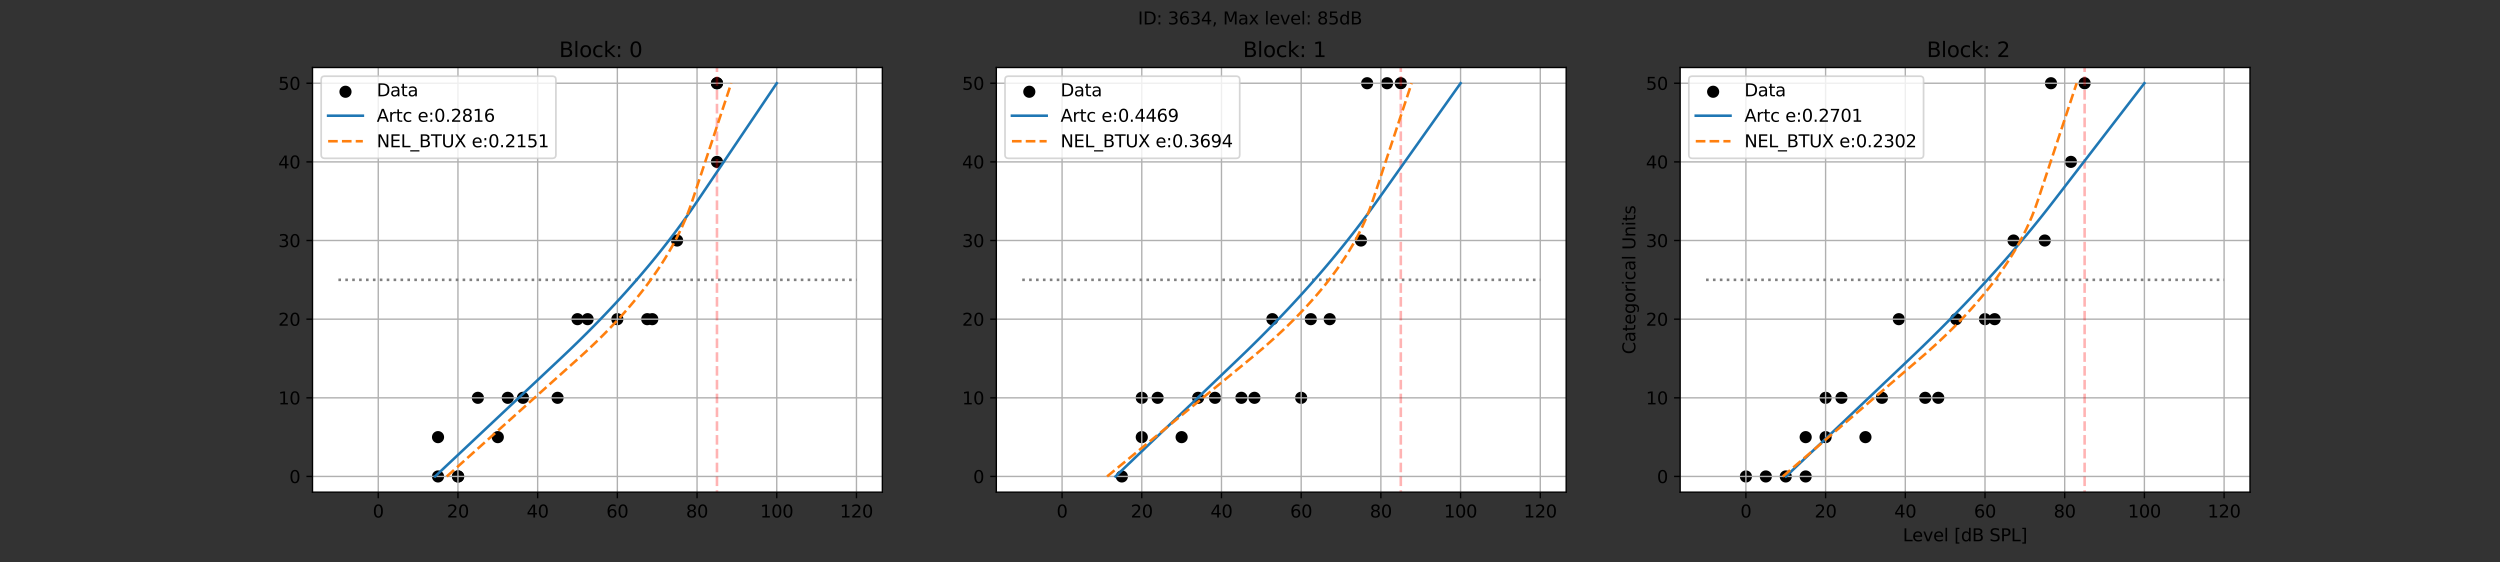 <?xml version="1.0" encoding="utf-8" standalone="no"?>
<!DOCTYPE svg PUBLIC "-//W3C//DTD SVG 1.1//EN"
  "http://www.w3.org/Graphics/SVG/1.1/DTD/svg11.dtd">
<svg xmlns:xlink="http://www.w3.org/1999/xlink" width="1440pt" height="324pt" viewBox="0 0 1440 324" xmlns="http://www.w3.org/2000/svg" version="1.1">
 <rect x="0" y="0" width="1440" height="324" fill="#333333" stroke="none"/>
 <defs>
  <style type="text/css">*{stroke-linejoin: round; stroke-linecap: butt}</style>
 </defs>
 <g id="figure_1">
  <g id="patch_1">
   <path d="M 0 324 
L 1440 324 
L 1440 0 
L 0 0 
L 0 324 
z
" style="fill: none"/>
  </g>
  <g id="axes_1">
   <g id="patch_2">
    <path d="M 180 283.5 
L 508.235 283.5 
L 508.235 38.88 
L 180 38.88 
z
" style="fill: #ffffff"/>
   </g>
   <g id="PathCollection_1">
    <defs>
     <path id="md5e9321df9" d="M 0 3 
C 0.796 3 1.559 2.684 2.121 2.121 
C 2.684 1.559 3 0.796 3 0 
C 3 -0.796 2.684 -1.559 2.121 -2.121 
C 1.559 -2.684 0.796 -3 0 -3 
C -0.796 -3 -1.559 -2.684 -2.121 -2.121 
C -2.684 -1.559 -3 -0.796 -3 0 
C -3 0.796 -2.684 1.559 -2.121 2.121 
C -1.559 2.684 -0.796 3 0 3 
z
" style="stroke: #000000"/>
    </defs>
    <g clip-path="url(#pc61b03d46b)">
     <use xlink:href="#md5e9321df9" x="390.025" y="138.54" style="stroke: #000000"/>
     <use xlink:href="#md5e9321df9" x="412.978" y="93.24" style="stroke: #000000"/>
     <use xlink:href="#md5e9321df9" x="355.594" y="183.84" style="stroke: #000000"/>
     <use xlink:href="#md5e9321df9" x="321.164" y="229.14" style="stroke: #000000"/>
     <use xlink:href="#md5e9321df9" x="286.734" y="251.79" style="stroke: #000000"/>
     <use xlink:href="#md5e9321df9" x="252.304" y="274.44" style="stroke: #000000"/>
     <use xlink:href="#md5e9321df9" x="263.78" y="274.44" style="stroke: #000000"/>
     <use xlink:href="#md5e9321df9" x="275.257" y="229.14" style="stroke: #000000"/>
     <use xlink:href="#md5e9321df9" x="252.304" y="251.79" style="stroke: #000000"/>
     <use xlink:href="#md5e9321df9" x="332.641" y="183.84" style="stroke: #000000"/>
     <use xlink:href="#md5e9321df9" x="292.472" y="229.14" style="stroke: #000000"/>
     <use xlink:href="#md5e9321df9" x="372.81" y="183.84" style="stroke: #000000"/>
     <use xlink:href="#md5e9321df9" x="412.978" y="47.94" style="stroke: #000000"/>
     <use xlink:href="#md5e9321df9" x="263.95" y="274.44" style="stroke: #000000"/>
     <use xlink:href="#md5e9321df9" x="338.464" y="183.84" style="stroke: #000000"/>
     <use xlink:href="#md5e9321df9" x="412.978" y="47.94" style="stroke: #000000"/>
     <use xlink:href="#md5e9321df9" x="301.207" y="229.14" style="stroke: #000000"/>
     <use xlink:href="#md5e9321df9" x="375.721" y="183.84" style="stroke: #000000"/>
    </g>
   </g>
   <g id="matplotlib.axis_1">
    <g id="xtick_1">
     <g id="line2d_1">
      <path d="M 217.873 283.5 
L 217.873 38.88 
" clip-path="url(#pc61b03d46b)" style="fill: none; stroke: #b0b0b0; stroke-width: 0.8; stroke-linecap: square"/>
     </g>
     <g id="line2d_2">
      <defs>
       <path id="m533abae7d2" d="M 0 0 
L 0 3.5 
" style="stroke: #000000; stroke-width: 0.8"/>
      </defs>
      <g>
       <use xlink:href="#m533abae7d2" x="217.873" y="283.5" style="stroke: #000000; stroke-width: 0.8"/>
      </g>
     </g>
     <g id="text_1">
      <!-- 0 -->
      <g transform="translate(214.692 298.098)scale(0.1 -0.1)">
       <defs>
        <path id="DejaVuSans-30" d="M 2034 4250 
Q 1547 4250 1301 3770 
Q 1056 3291 1056 2328 
Q 1056 1369 1301 889 
Q 1547 409 2034 409 
Q 2525 409 2770 889 
Q 3016 1369 3016 2328 
Q 3016 3291 2770 3770 
Q 2525 4250 2034 4250 
z
M 2034 4750 
Q 2819 4750 3233 4129 
Q 3647 3509 3647 2328 
Q 3647 1150 3233 529 
Q 2819 -91 2034 -91 
Q 1250 -91 836 529 
Q 422 1150 422 2328 
Q 422 3509 836 4129 
Q 1250 4750 2034 4750 
z
" transform="scale(0.016)"/>
       </defs>
       <use xlink:href="#DejaVuSans-30"/>
      </g>
     </g>
    </g>
    <g id="xtick_2">
     <g id="line2d_3">
      <path d="M 263.78 283.5 
L 263.78 38.88 
" clip-path="url(#pc61b03d46b)" style="fill: none; stroke: #b0b0b0; stroke-width: 0.8; stroke-linecap: square"/>
     </g>
     <g id="line2d_4">
      <g>
       <use xlink:href="#m533abae7d2" x="263.78" y="283.5" style="stroke: #000000; stroke-width: 0.8"/>
      </g>
     </g>
     <g id="text_2">
      <!-- 20 -->
      <g transform="translate(257.418 298.098)scale(0.1 -0.1)">
       <defs>
        <path id="DejaVuSans-32" d="M 1228 531 
L 3431 531 
L 3431 0 
L 469 0 
L 469 531 
Q 828 903 1448 1529 
Q 2069 2156 2228 2338 
Q 2531 2678 2651 2914 
Q 2772 3150 2772 3378 
Q 2772 3750 2511 3984 
Q 2250 4219 1831 4219 
Q 1534 4219 1204 4116 
Q 875 4013 500 3803 
L 500 4441 
Q 881 4594 1212 4672 
Q 1544 4750 1819 4750 
Q 2544 4750 2975 4387 
Q 3406 4025 3406 3419 
Q 3406 3131 3298 2873 
Q 3191 2616 2906 2266 
Q 2828 2175 2409 1742 
Q 1991 1309 1228 531 
z
" transform="scale(0.016)"/>
       </defs>
       <use xlink:href="#DejaVuSans-32"/>
       <use xlink:href="#DejaVuSans-30" x="63.623"/>
      </g>
     </g>
    </g>
    <g id="xtick_3">
     <g id="line2d_5">
      <path d="M 309.687 283.5 
L 309.687 38.88 
" clip-path="url(#pc61b03d46b)" style="fill: none; stroke: #b0b0b0; stroke-width: 0.8; stroke-linecap: square"/>
     </g>
     <g id="line2d_6">
      <g>
       <use xlink:href="#m533abae7d2" x="309.687" y="283.5" style="stroke: #000000; stroke-width: 0.8"/>
      </g>
     </g>
     <g id="text_3">
      <!-- 40 -->
      <g transform="translate(303.325 298.098)scale(0.1 -0.1)">
       <defs>
        <path id="DejaVuSans-34" d="M 2419 4116 
L 825 1625 
L 2419 1625 
L 2419 4116 
z
M 2253 4666 
L 3047 4666 
L 3047 1625 
L 3713 1625 
L 3713 1100 
L 3047 1100 
L 3047 0 
L 2419 0 
L 2419 1100 
L 313 1100 
L 313 1709 
L 2253 4666 
z
" transform="scale(0.016)"/>
       </defs>
       <use xlink:href="#DejaVuSans-34"/>
       <use xlink:href="#DejaVuSans-30" x="63.623"/>
      </g>
     </g>
    </g>
    <g id="xtick_4">
     <g id="line2d_7">
      <path d="M 355.594 283.5 
L 355.594 38.88 
" clip-path="url(#pc61b03d46b)" style="fill: none; stroke: #b0b0b0; stroke-width: 0.8; stroke-linecap: square"/>
     </g>
     <g id="line2d_8">
      <g>
       <use xlink:href="#m533abae7d2" x="355.594" y="283.5" style="stroke: #000000; stroke-width: 0.8"/>
      </g>
     </g>
     <g id="text_4">
      <!-- 60 -->
      <g transform="translate(349.232 298.098)scale(0.1 -0.1)">
       <defs>
        <path id="DejaVuSans-36" d="M 2113 2584 
Q 1688 2584 1439 2293 
Q 1191 2003 1191 1497 
Q 1191 994 1439 701 
Q 1688 409 2113 409 
Q 2538 409 2786 701 
Q 3034 994 3034 1497 
Q 3034 2003 2786 2293 
Q 2538 2584 2113 2584 
z
M 3366 4563 
L 3366 3988 
Q 3128 4100 2886 4159 
Q 2644 4219 2406 4219 
Q 1781 4219 1451 3797 
Q 1122 3375 1075 2522 
Q 1259 2794 1537 2939 
Q 1816 3084 2150 3084 
Q 2853 3084 3261 2657 
Q 3669 2231 3669 1497 
Q 3669 778 3244 343 
Q 2819 -91 2113 -91 
Q 1303 -91 875 529 
Q 447 1150 447 2328 
Q 447 3434 972 4092 
Q 1497 4750 2381 4750 
Q 2619 4750 2861 4703 
Q 3103 4656 3366 4563 
z
" transform="scale(0.016)"/>
       </defs>
       <use xlink:href="#DejaVuSans-36"/>
       <use xlink:href="#DejaVuSans-30" x="63.623"/>
      </g>
     </g>
    </g>
    <g id="xtick_5">
     <g id="line2d_9">
      <path d="M 401.501 283.5 
L 401.501 38.88 
" clip-path="url(#pc61b03d46b)" style="fill: none; stroke: #b0b0b0; stroke-width: 0.8; stroke-linecap: square"/>
     </g>
     <g id="line2d_10">
      <g>
       <use xlink:href="#m533abae7d2" x="401.501" y="283.5" style="stroke: #000000; stroke-width: 0.8"/>
      </g>
     </g>
     <g id="text_5">
      <!-- 80 -->
      <g transform="translate(395.139 298.098)scale(0.1 -0.1)">
       <defs>
        <path id="DejaVuSans-38" d="M 2034 2216 
Q 1584 2216 1326 1975 
Q 1069 1734 1069 1313 
Q 1069 891 1326 650 
Q 1584 409 2034 409 
Q 2484 409 2743 651 
Q 3003 894 3003 1313 
Q 3003 1734 2745 1975 
Q 2488 2216 2034 2216 
z
M 1403 2484 
Q 997 2584 770 2862 
Q 544 3141 544 3541 
Q 544 4100 942 4425 
Q 1341 4750 2034 4750 
Q 2731 4750 3128 4425 
Q 3525 4100 3525 3541 
Q 3525 3141 3298 2862 
Q 3072 2584 2669 2484 
Q 3125 2378 3379 2068 
Q 3634 1759 3634 1313 
Q 3634 634 3220 271 
Q 2806 -91 2034 -91 
Q 1263 -91 848 271 
Q 434 634 434 1313 
Q 434 1759 690 2068 
Q 947 2378 1403 2484 
z
M 1172 3481 
Q 1172 3119 1398 2916 
Q 1625 2713 2034 2713 
Q 2441 2713 2670 2916 
Q 2900 3119 2900 3481 
Q 2900 3844 2670 4047 
Q 2441 4250 2034 4250 
Q 1625 4250 1398 4047 
Q 1172 3844 1172 3481 
z
" transform="scale(0.016)"/>
       </defs>
       <use xlink:href="#DejaVuSans-38"/>
       <use xlink:href="#DejaVuSans-30" x="63.623"/>
      </g>
     </g>
    </g>
    <g id="xtick_6">
     <g id="line2d_11">
      <path d="M 447.408 283.5 
L 447.408 38.88 
" clip-path="url(#pc61b03d46b)" style="fill: none; stroke: #b0b0b0; stroke-width: 0.8; stroke-linecap: square"/>
     </g>
     <g id="line2d_12">
      <g>
       <use xlink:href="#m533abae7d2" x="447.408" y="283.5" style="stroke: #000000; stroke-width: 0.8"/>
      </g>
     </g>
     <g id="text_6">
      <!-- 100 -->
      <g transform="translate(437.865 298.098)scale(0.1 -0.1)">
       <defs>
        <path id="DejaVuSans-31" d="M 794 531 
L 1825 531 
L 1825 4091 
L 703 3866 
L 703 4441 
L 1819 4666 
L 2450 4666 
L 2450 531 
L 3481 531 
L 3481 0 
L 794 0 
L 794 531 
z
" transform="scale(0.016)"/>
       </defs>
       <use xlink:href="#DejaVuSans-31"/>
       <use xlink:href="#DejaVuSans-30" x="63.623"/>
       <use xlink:href="#DejaVuSans-30" x="127.246"/>
      </g>
     </g>
    </g>
    <g id="xtick_7">
     <g id="line2d_13">
      <path d="M 493.316 283.5 
L 493.316 38.88 
" clip-path="url(#pc61b03d46b)" style="fill: none; stroke: #b0b0b0; stroke-width: 0.8; stroke-linecap: square"/>
     </g>
     <g id="line2d_14">
      <g>
       <use xlink:href="#m533abae7d2" x="493.316" y="283.5" style="stroke: #000000; stroke-width: 0.8"/>
      </g>
     </g>
     <g id="text_7">
      <!-- 120 -->
      <g transform="translate(483.772 298.098)scale(0.1 -0.1)">
       <use xlink:href="#DejaVuSans-31"/>
       <use xlink:href="#DejaVuSans-32" x="63.623"/>
       <use xlink:href="#DejaVuSans-30" x="127.246"/>
      </g>
     </g>
    </g>
   </g>
   <g id="matplotlib.axis_2">
    <g id="ytick_1">
     <g id="line2d_15">
      <path d="M 180 274.44 
L 508.235 274.44 
" clip-path="url(#pc61b03d46b)" style="fill: none; stroke: #b0b0b0; stroke-width: 0.8; stroke-linecap: square"/>
     </g>
     <g id="line2d_16">
      <defs>
       <path id="mad7ab28cb2" d="M 0 0 
L -3.5 0 
" style="stroke: #000000; stroke-width: 0.8"/>
      </defs>
      <g>
       <use xlink:href="#mad7ab28cb2" x="180" y="274.44" style="stroke: #000000; stroke-width: 0.8"/>
      </g>
     </g>
     <g id="text_8">
      <!-- 0 -->
      <g transform="translate(166.637 278.239)scale(0.1 -0.1)">
       <use xlink:href="#DejaVuSans-30"/>
      </g>
     </g>
    </g>
    <g id="ytick_2">
     <g id="line2d_17">
      <path d="M 180 229.14 
L 508.235 229.14 
" clip-path="url(#pc61b03d46b)" style="fill: none; stroke: #b0b0b0; stroke-width: 0.8; stroke-linecap: square"/>
     </g>
     <g id="line2d_18">
      <g>
       <use xlink:href="#mad7ab28cb2" x="180" y="229.14" style="stroke: #000000; stroke-width: 0.8"/>
      </g>
     </g>
     <g id="text_9">
      <!-- 10 -->
      <g transform="translate(160.275 232.939)scale(0.1 -0.1)">
       <use xlink:href="#DejaVuSans-31"/>
       <use xlink:href="#DejaVuSans-30" x="63.623"/>
      </g>
     </g>
    </g>
    <g id="ytick_3">
     <g id="line2d_19">
      <path d="M 180 183.84 
L 508.235 183.84 
" clip-path="url(#pc61b03d46b)" style="fill: none; stroke: #b0b0b0; stroke-width: 0.8; stroke-linecap: square"/>
     </g>
     <g id="line2d_20">
      <g>
       <use xlink:href="#mad7ab28cb2" x="180" y="183.84" style="stroke: #000000; stroke-width: 0.8"/>
      </g>
     </g>
     <g id="text_10">
      <!-- 20 -->
      <g transform="translate(160.275 187.639)scale(0.1 -0.1)">
       <use xlink:href="#DejaVuSans-32"/>
       <use xlink:href="#DejaVuSans-30" x="63.623"/>
      </g>
     </g>
    </g>
    <g id="ytick_4">
     <g id="line2d_21">
      <path d="M 180 138.54 
L 508.235 138.54 
" clip-path="url(#pc61b03d46b)" style="fill: none; stroke: #b0b0b0; stroke-width: 0.8; stroke-linecap: square"/>
     </g>
     <g id="line2d_22">
      <g>
       <use xlink:href="#mad7ab28cb2" x="180" y="138.54" style="stroke: #000000; stroke-width: 0.8"/>
      </g>
     </g>
     <g id="text_11">
      <!-- 30 -->
      <g transform="translate(160.275 142.339)scale(0.1 -0.1)">
       <defs>
        <path id="DejaVuSans-33" d="M 2597 2516 
Q 3050 2419 3304 2112 
Q 3559 1806 3559 1356 
Q 3559 666 3084 287 
Q 2609 -91 1734 -91 
Q 1441 -91 1130 -33 
Q 819 25 488 141 
L 488 750 
Q 750 597 1062 519 
Q 1375 441 1716 441 
Q 2309 441 2620 675 
Q 2931 909 2931 1356 
Q 2931 1769 2642 2001 
Q 2353 2234 1838 2234 
L 1294 2234 
L 1294 2753 
L 1863 2753 
Q 2328 2753 2575 2939 
Q 2822 3125 2822 3475 
Q 2822 3834 2567 4026 
Q 2313 4219 1838 4219 
Q 1578 4219 1281 4162 
Q 984 4106 628 3988 
L 628 4550 
Q 988 4650 1302 4700 
Q 1616 4750 1894 4750 
Q 2613 4750 3031 4423 
Q 3450 4097 3450 3541 
Q 3450 3153 3228 2886 
Q 3006 2619 2597 2516 
z
" transform="scale(0.016)"/>
       </defs>
       <use xlink:href="#DejaVuSans-33"/>
       <use xlink:href="#DejaVuSans-30" x="63.623"/>
      </g>
     </g>
    </g>
    <g id="ytick_5">
     <g id="line2d_23">
      <path d="M 180 93.24 
L 508.235 93.24 
" clip-path="url(#pc61b03d46b)" style="fill: none; stroke: #b0b0b0; stroke-width: 0.8; stroke-linecap: square"/>
     </g>
     <g id="line2d_24">
      <g>
       <use xlink:href="#mad7ab28cb2" x="180" y="93.24" style="stroke: #000000; stroke-width: 0.8"/>
      </g>
     </g>
     <g id="text_12">
      <!-- 40 -->
      <g transform="translate(160.275 97.039)scale(0.1 -0.1)">
       <use xlink:href="#DejaVuSans-34"/>
       <use xlink:href="#DejaVuSans-30" x="63.623"/>
      </g>
     </g>
    </g>
    <g id="ytick_6">
     <g id="line2d_25">
      <path d="M 180 47.94 
L 508.235 47.94 
" clip-path="url(#pc61b03d46b)" style="fill: none; stroke: #b0b0b0; stroke-width: 0.8; stroke-linecap: square"/>
     </g>
     <g id="line2d_26">
      <g>
       <use xlink:href="#mad7ab28cb2" x="180" y="47.94" style="stroke: #000000; stroke-width: 0.8"/>
      </g>
     </g>
     <g id="text_13">
      <!-- 50 -->
      <g transform="translate(160.275 51.739)scale(0.1 -0.1)">
       <defs>
        <path id="DejaVuSans-35" d="M 691 4666 
L 3169 4666 
L 3169 4134 
L 1269 4134 
L 1269 2991 
Q 1406 3038 1543 3061 
Q 1681 3084 1819 3084 
Q 2600 3084 3056 2656 
Q 3513 2228 3513 1497 
Q 3513 744 3044 326 
Q 2575 -91 1722 -91 
Q 1428 -91 1123 -41 
Q 819 9 494 109 
L 494 744 
Q 775 591 1075 516 
Q 1375 441 1709 441 
Q 2250 441 2565 725 
Q 2881 1009 2881 1497 
Q 2881 1984 2565 2268 
Q 2250 2553 1709 2553 
Q 1456 2553 1204 2497 
Q 953 2441 691 2322 
L 691 4666 
z
" transform="scale(0.016)"/>
       </defs>
       <use xlink:href="#DejaVuSans-35"/>
       <use xlink:href="#DejaVuSans-30" x="63.623"/>
      </g>
     </g>
    </g>
   </g>
   <g id="line2d_27">
    <path d="M 194.92 161.19 
L 493.316 161.19 
" clip-path="url(#pc61b03d46b)" style="fill: none; stroke-dasharray: 1.5,2.475; stroke-dashoffset: 0; stroke: #808080; stroke-width: 1.5"/>
   </g>
   <g id="line2d_28">
    <path d="M 412.978 319.74 
L 412.978 -1 
" clip-path="url(#pc61b03d46b)" style="fill: none; stroke-dasharray: 5.55,2.4; stroke-dashoffset: 0; stroke: #ff0000; stroke-opacity: 0.3; stroke-width: 1.5"/>
   </g>
   <g id="line2d_29">
    <path d="M 250.593 274.44 
L 252.581 272.572 
L 254.569 270.704 
L 256.557 268.836 
L 258.545 266.967 
L 260.533 265.099 
L 262.521 263.231 
L 264.509 261.363 
L 266.498 259.495 
L 268.486 257.627 
L 270.474 255.759 
L 272.462 253.89 
L 274.45 252.022 
L 276.438 250.154 
L 278.426 248.286 
L 280.414 246.418 
L 282.402 244.55 
L 284.39 242.682 
L 286.378 240.813 
L 288.366 238.945 
L 290.354 237.077 
L 292.342 235.209 
L 294.33 233.341 
L 296.318 231.473 
L 298.306 229.605 
L 300.294 227.736 
L 302.282 225.868 
L 304.27 224 
L 306.258 222.132 
L 308.246 220.264 
L 310.234 218.396 
L 312.222 216.527 
L 314.21 214.659 
L 316.198 212.791 
L 318.186 210.923 
L 320.174 209.055 
L 322.162 207.187 
L 324.15 205.316 
L 326.138 203.432 
L 328.127 201.533 
L 330.115 199.619 
L 332.103 197.689 
L 334.091 195.744 
L 336.079 193.783 
L 338.067 191.805 
L 340.055 189.81 
L 342.043 187.798 
L 344.031 185.768 
L 346.019 183.719 
L 348.007 181.652 
L 349.995 179.565 
L 351.983 177.458 
L 353.971 175.33 
L 355.959 173.182 
L 357.947 171.011 
L 359.935 168.818 
L 361.923 166.602 
L 363.911 164.362 
L 365.899 162.097 
L 367.887 159.806 
L 369.875 157.489 
L 371.863 155.145 
L 373.851 152.772 
L 375.839 150.369 
L 377.827 147.936 
L 379.815 145.471 
L 381.803 142.973 
L 383.791 140.44 
L 385.779 137.872 
L 387.767 135.266 
L 389.756 132.62 
L 391.744 129.934 
L 393.732 127.204 
L 395.72 124.43 
L 397.708 121.607 
L 399.696 118.735 
L 401.684 115.81 
L 403.672 112.859 
L 405.66 109.908 
L 407.648 106.958 
L 409.636 104.007 
L 411.624 101.056 
L 413.612 98.105 
L 415.6 95.154 
L 417.588 92.203 
L 419.576 89.252 
L 421.564 86.301 
L 423.552 83.351 
L 425.54 80.4 
L 427.528 77.449 
L 429.516 74.498 
L 431.504 71.547 
L 433.492 68.596 
L 435.48 65.645 
L 437.468 62.694 
L 439.456 59.744 
L 441.444 56.793 
L 443.432 53.842 
L 445.42 50.891 
L 447.408 47.94 
" clip-path="url(#pc61b03d46b)" style="fill: none; stroke: #1f77b4; stroke-width: 1.5; stroke-linecap: square"/>
   </g>
   <g id="line2d_30">
    <path d="M 257.34 274.44 
L 258.995 272.956 
L 260.65 271.473 
L 262.305 269.989 
L 263.96 268.506 
L 265.615 267.022 
L 267.27 265.539 
L 268.925 264.055 
L 270.581 262.572 
L 272.236 261.088 
L 273.891 259.605 
L 275.546 258.121 
L 277.201 256.638 
L 278.856 255.154 
L 280.511 253.671 
L 282.166 252.187 
L 283.821 250.704 
L 285.476 249.22 
L 287.131 247.737 
L 288.786 246.253 
L 290.442 244.77 
L 292.097 243.286 
L 293.752 241.803 
L 295.407 240.319 
L 297.062 238.836 
L 298.717 237.352 
L 300.372 235.869 
L 302.027 234.385 
L 303.682 232.902 
L 305.337 231.418 
L 306.992 229.935 
L 308.647 228.451 
L 310.302 226.968 
L 311.958 225.484 
L 313.613 224.001 
L 315.268 222.517 
L 316.923 221.033 
L 318.578 219.55 
L 320.233 218.066 
L 321.888 216.583 
L 323.543 215.099 
L 325.198 213.616 
L 326.853 212.132 
L 328.508 210.649 
L 330.163 209.165 
L 331.819 207.682 
L 333.474 206.198 
L 335.129 204.702 
L 336.784 203.189 
L 338.439 201.657 
L 340.094 200.106 
L 341.749 198.535 
L 343.404 196.944 
L 345.059 195.33 
L 346.714 193.695 
L 348.369 192.036 
L 350.024 190.353 
L 351.679 188.644 
L 353.335 186.908 
L 354.99 185.145 
L 356.645 183.352 
L 358.3 181.528 
L 359.955 179.671 
L 361.61 177.78 
L 363.265 175.853 
L 364.92 173.887 
L 366.575 171.88 
L 368.23 169.829 
L 369.885 167.732 
L 371.54 165.584 
L 373.196 163.383 
L 374.851 161.124 
L 376.506 158.802 
L 378.161 156.412 
L 379.816 153.947 
L 381.471 151.399 
L 383.126 148.76 
L 384.781 146.02 
L 386.436 143.164 
L 388.091 140.179 
L 389.746 137.044 
L 391.401 133.734 
L 393.056 130.216 
L 394.712 126.445 
L 396.367 122.357 
L 398.022 117.856 
L 399.677 112.908 
L 401.332 107.911 
L 402.987 102.913 
L 404.642 97.916 
L 406.297 92.918 
L 407.952 87.921 
L 409.607 82.923 
L 411.262 77.925 
L 412.917 72.928 
L 414.573 67.93 
L 416.228 62.933 
L 417.883 57.935 
L 419.538 52.938 
L 421.193 47.94 
" clip-path="url(#pc61b03d46b)" style="fill: none; stroke-dasharray: 5.55,2.4; stroke-dashoffset: 0; stroke: #ff7f0e; stroke-width: 1.5"/>
   </g>
   <g id="patch_3">
    <path d="M 180 283.5 
L 180 38.88 
" style="fill: none; stroke: #000000; stroke-width: 0.8; stroke-linejoin: miter; stroke-linecap: square"/>
   </g>
   <g id="patch_4">
    <path d="M 508.235 283.5 
L 508.235 38.88 
" style="fill: none; stroke: #000000; stroke-width: 0.8; stroke-linejoin: miter; stroke-linecap: square"/>
   </g>
   <g id="patch_5">
    <path d="M 180 283.5 
L 508.235 283.5 
" style="fill: none; stroke: #000000; stroke-width: 0.8; stroke-linejoin: miter; stroke-linecap: square"/>
   </g>
   <g id="patch_6">
    <path d="M 180 38.88 
L 508.235 38.88 
" style="fill: none; stroke: #000000; stroke-width: 0.8; stroke-linejoin: miter; stroke-linecap: square"/>
   </g>
   <g id="text_14">
    <!--  Block: 0 -->
    <g transform="translate(318.237 32.88)scale(0.12 -0.12)">
     <defs>
      <path id="DejaVuSans-20" transform="scale(0.016)"/>
      <path id="DejaVuSans-42" d="M 1259 2228 
L 1259 519 
L 2272 519 
Q 2781 519 3026 730 
Q 3272 941 3272 1375 
Q 3272 1813 3026 2020 
Q 2781 2228 2272 2228 
L 1259 2228 
z
M 1259 4147 
L 1259 2741 
L 2194 2741 
Q 2656 2741 2882 2914 
Q 3109 3088 3109 3444 
Q 3109 3797 2882 3972 
Q 2656 4147 2194 4147 
L 1259 4147 
z
M 628 4666 
L 2241 4666 
Q 2963 4666 3353 4366 
Q 3744 4066 3744 3513 
Q 3744 3084 3544 2831 
Q 3344 2578 2956 2516 
Q 3422 2416 3680 2098 
Q 3938 1781 3938 1306 
Q 3938 681 3513 340 
Q 3088 0 2303 0 
L 628 0 
L 628 4666 
z
" transform="scale(0.016)"/>
      <path id="DejaVuSans-6c" d="M 603 4863 
L 1178 4863 
L 1178 0 
L 603 0 
L 603 4863 
z
" transform="scale(0.016)"/>
      <path id="DejaVuSans-6f" d="M 1959 3097 
Q 1497 3097 1228 2736 
Q 959 2375 959 1747 
Q 959 1119 1226 758 
Q 1494 397 1959 397 
Q 2419 397 2687 759 
Q 2956 1122 2956 1747 
Q 2956 2369 2687 2733 
Q 2419 3097 1959 3097 
z
M 1959 3584 
Q 2709 3584 3137 3096 
Q 3566 2609 3566 1747 
Q 3566 888 3137 398 
Q 2709 -91 1959 -91 
Q 1206 -91 779 398 
Q 353 888 353 1747 
Q 353 2609 779 3096 
Q 1206 3584 1959 3584 
z
" transform="scale(0.016)"/>
      <path id="DejaVuSans-63" d="M 3122 3366 
L 3122 2828 
Q 2878 2963 2633 3030 
Q 2388 3097 2138 3097 
Q 1578 3097 1268 2742 
Q 959 2388 959 1747 
Q 959 1106 1268 751 
Q 1578 397 2138 397 
Q 2388 397 2633 464 
Q 2878 531 3122 666 
L 3122 134 
Q 2881 22 2623 -34 
Q 2366 -91 2075 -91 
Q 1284 -91 818 406 
Q 353 903 353 1747 
Q 353 2603 823 3093 
Q 1294 3584 2113 3584 
Q 2378 3584 2631 3529 
Q 2884 3475 3122 3366 
z
" transform="scale(0.016)"/>
      <path id="DejaVuSans-6b" d="M 581 4863 
L 1159 4863 
L 1159 1991 
L 2875 3500 
L 3609 3500 
L 1753 1863 
L 3688 0 
L 2938 0 
L 1159 1709 
L 1159 0 
L 581 0 
L 581 4863 
z
" transform="scale(0.016)"/>
      <path id="DejaVuSans-3a" d="M 750 794 
L 1409 794 
L 1409 0 
L 750 0 
L 750 794 
z
M 750 3309 
L 1409 3309 
L 1409 2516 
L 750 2516 
L 750 3309 
z
" transform="scale(0.016)"/>
     </defs>
     <use xlink:href="#DejaVuSans-20"/>
     <use xlink:href="#DejaVuSans-42" x="31.787"/>
     <use xlink:href="#DejaVuSans-6c" x="100.391"/>
     <use xlink:href="#DejaVuSans-6f" x="128.174"/>
     <use xlink:href="#DejaVuSans-63" x="189.355"/>
     <use xlink:href="#DejaVuSans-6b" x="244.336"/>
     <use xlink:href="#DejaVuSans-3a" x="302.246"/>
     <use xlink:href="#DejaVuSans-20" x="335.938"/>
     <use xlink:href="#DejaVuSans-30" x="367.725"/>
    </g>
   </g>
   <g id="legend_1">
    <g id="patch_7">
     <path d="M 187 91.192 
L 318.2 91.192 
Q 320.2 91.192 320.2 89.192 
L 320.2 45.88 
Q 320.2 43.88 318.2 43.88 
L 187 43.88 
Q 185 43.88 185 45.88 
L 185 89.192 
Q 185 91.192 187 91.192 
z
" style="fill: #ffffff; opacity: 0.8; stroke: #cccccc; stroke-linejoin: miter"/>
    </g>
    <g id="PathCollection_2">
     <g>
      <use xlink:href="#md5e9321df9" x="199" y="52.853" style="stroke: #000000"/>
     </g>
    </g>
    <g id="text_15">
     <!-- Data -->
     <g transform="translate(217 55.478)scale(0.1 -0.1)">
      <defs>
       <path id="DejaVuSans-44" d="M 1259 4147 
L 1259 519 
L 2022 519 
Q 2988 519 3436 956 
Q 3884 1394 3884 2338 
Q 3884 3275 3436 3711 
Q 2988 4147 2022 4147 
L 1259 4147 
z
M 628 4666 
L 1925 4666 
Q 3281 4666 3915 4102 
Q 4550 3538 4550 2338 
Q 4550 1131 3912 565 
Q 3275 0 1925 0 
L 628 0 
L 628 4666 
z
" transform="scale(0.016)"/>
       <path id="DejaVuSans-61" d="M 2194 1759 
Q 1497 1759 1228 1600 
Q 959 1441 959 1056 
Q 959 750 1161 570 
Q 1363 391 1709 391 
Q 2188 391 2477 730 
Q 2766 1069 2766 1631 
L 2766 1759 
L 2194 1759 
z
M 3341 1997 
L 3341 0 
L 2766 0 
L 2766 531 
Q 2569 213 2275 61 
Q 1981 -91 1556 -91 
Q 1019 -91 701 211 
Q 384 513 384 1019 
Q 384 1609 779 1909 
Q 1175 2209 1959 2209 
L 2766 2209 
L 2766 2266 
Q 2766 2663 2505 2880 
Q 2244 3097 1772 3097 
Q 1472 3097 1187 3025 
Q 903 2953 641 2809 
L 641 3341 
Q 956 3463 1253 3523 
Q 1550 3584 1831 3584 
Q 2591 3584 2966 3190 
Q 3341 2797 3341 1997 
z
" transform="scale(0.016)"/>
       <path id="DejaVuSans-74" d="M 1172 4494 
L 1172 3500 
L 2356 3500 
L 2356 3053 
L 1172 3053 
L 1172 1153 
Q 1172 725 1289 603 
Q 1406 481 1766 481 
L 2356 481 
L 2356 0 
L 1766 0 
Q 1100 0 847 248 
Q 594 497 594 1153 
L 594 3053 
L 172 3053 
L 172 3500 
L 594 3500 
L 594 4494 
L 1172 4494 
z
" transform="scale(0.016)"/>
      </defs>
      <use xlink:href="#DejaVuSans-44"/>
      <use xlink:href="#DejaVuSans-61" x="77.002"/>
      <use xlink:href="#DejaVuSans-74" x="138.281"/>
      <use xlink:href="#DejaVuSans-61" x="177.49"/>
     </g>
    </g>
    <g id="line2d_31">
     <path d="M 189 66.657 
L 199 66.657 
L 209 66.657 
" style="fill: none; stroke: #1f77b4; stroke-width: 1.5; stroke-linecap: square"/>
    </g>
    <g id="text_16">
     <!-- Artc e:0.2816 -->
     <g transform="translate(217 70.157)scale(0.1 -0.1)">
      <defs>
       <path id="DejaVuSans-41" d="M 2188 4044 
L 1331 1722 
L 3047 1722 
L 2188 4044 
z
M 1831 4666 
L 2547 4666 
L 4325 0 
L 3669 0 
L 3244 1197 
L 1141 1197 
L 716 0 
L 50 0 
L 1831 4666 
z
" transform="scale(0.016)"/>
       <path id="DejaVuSans-72" d="M 2631 2963 
Q 2534 3019 2420 3045 
Q 2306 3072 2169 3072 
Q 1681 3072 1420 2755 
Q 1159 2438 1159 1844 
L 1159 0 
L 581 0 
L 581 3500 
L 1159 3500 
L 1159 2956 
Q 1341 3275 1631 3429 
Q 1922 3584 2338 3584 
Q 2397 3584 2469 3576 
Q 2541 3569 2628 3553 
L 2631 2963 
z
" transform="scale(0.016)"/>
       <path id="DejaVuSans-65" d="M 3597 1894 
L 3597 1613 
L 953 1613 
Q 991 1019 1311 708 
Q 1631 397 2203 397 
Q 2534 397 2845 478 
Q 3156 559 3463 722 
L 3463 178 
Q 3153 47 2828 -22 
Q 2503 -91 2169 -91 
Q 1331 -91 842 396 
Q 353 884 353 1716 
Q 353 2575 817 3079 
Q 1281 3584 2069 3584 
Q 2775 3584 3186 3129 
Q 3597 2675 3597 1894 
z
M 3022 2063 
Q 3016 2534 2758 2815 
Q 2500 3097 2075 3097 
Q 1594 3097 1305 2825 
Q 1016 2553 972 2059 
L 3022 2063 
z
" transform="scale(0.016)"/>
       <path id="DejaVuSans-2e" d="M 684 794 
L 1344 794 
L 1344 0 
L 684 0 
L 684 794 
z
" transform="scale(0.016)"/>
      </defs>
      <use xlink:href="#DejaVuSans-41"/>
      <use xlink:href="#DejaVuSans-72" x="68.408"/>
      <use xlink:href="#DejaVuSans-74" x="109.521"/>
      <use xlink:href="#DejaVuSans-63" x="148.73"/>
      <use xlink:href="#DejaVuSans-20" x="203.711"/>
      <use xlink:href="#DejaVuSans-65" x="235.498"/>
      <use xlink:href="#DejaVuSans-3a" x="297.021"/>
      <use xlink:href="#DejaVuSans-30" x="330.713"/>
      <use xlink:href="#DejaVuSans-2e" x="394.336"/>
      <use xlink:href="#DejaVuSans-32" x="426.123"/>
      <use xlink:href="#DejaVuSans-38" x="489.746"/>
      <use xlink:href="#DejaVuSans-31" x="553.369"/>
      <use xlink:href="#DejaVuSans-36" x="616.992"/>
     </g>
    </g>
    <g id="line2d_32">
     <path d="M 189 81.335 
L 199 81.335 
L 209 81.335 
" style="fill: none; stroke-dasharray: 5.55,2.4; stroke-dashoffset: 0; stroke: #ff7f0e; stroke-width: 1.5"/>
    </g>
    <g id="text_17">
     <!-- NEL_BTUX e:0.2151 -->
     <g transform="translate(217 84.835)scale(0.1 -0.1)">
      <defs>
       <path id="DejaVuSans-4e" d="M 628 4666 
L 1478 4666 
L 3547 763 
L 3547 4666 
L 4159 4666 
L 4159 0 
L 3309 0 
L 1241 3903 
L 1241 0 
L 628 0 
L 628 4666 
z
" transform="scale(0.016)"/>
       <path id="DejaVuSans-45" d="M 628 4666 
L 3578 4666 
L 3578 4134 
L 1259 4134 
L 1259 2753 
L 3481 2753 
L 3481 2222 
L 1259 2222 
L 1259 531 
L 3634 531 
L 3634 0 
L 628 0 
L 628 4666 
z
" transform="scale(0.016)"/>
       <path id="DejaVuSans-4c" d="M 628 4666 
L 1259 4666 
L 1259 531 
L 3531 531 
L 3531 0 
L 628 0 
L 628 4666 
z
" transform="scale(0.016)"/>
       <path id="DejaVuSans-5f" d="M 3263 -1063 
L 3263 -1509 
L -63 -1509 
L -63 -1063 
L 3263 -1063 
z
" transform="scale(0.016)"/>
       <path id="DejaVuSans-54" d="M -19 4666 
L 3928 4666 
L 3928 4134 
L 2272 4134 
L 2272 0 
L 1638 0 
L 1638 4134 
L -19 4134 
L -19 4666 
z
" transform="scale(0.016)"/>
       <path id="DejaVuSans-55" d="M 556 4666 
L 1191 4666 
L 1191 1831 
Q 1191 1081 1462 751 
Q 1734 422 2344 422 
Q 2950 422 3222 751 
Q 3494 1081 3494 1831 
L 3494 4666 
L 4128 4666 
L 4128 1753 
Q 4128 841 3676 375 
Q 3225 -91 2344 -91 
Q 1459 -91 1007 375 
Q 556 841 556 1753 
L 556 4666 
z
" transform="scale(0.016)"/>
       <path id="DejaVuSans-58" d="M 403 4666 
L 1081 4666 
L 2241 2931 
L 3406 4666 
L 4084 4666 
L 2584 2425 
L 4184 0 
L 3506 0 
L 2194 1984 
L 872 0 
L 191 0 
L 1856 2491 
L 403 4666 
z
" transform="scale(0.016)"/>
      </defs>
      <use xlink:href="#DejaVuSans-4e"/>
      <use xlink:href="#DejaVuSans-45" x="74.805"/>
      <use xlink:href="#DejaVuSans-4c" x="137.988"/>
      <use xlink:href="#DejaVuSans-5f" x="193.701"/>
      <use xlink:href="#DejaVuSans-42" x="243.701"/>
      <use xlink:href="#DejaVuSans-54" x="312.305"/>
      <use xlink:href="#DejaVuSans-55" x="373.389"/>
      <use xlink:href="#DejaVuSans-58" x="446.582"/>
      <use xlink:href="#DejaVuSans-20" x="515.088"/>
      <use xlink:href="#DejaVuSans-65" x="546.875"/>
      <use xlink:href="#DejaVuSans-3a" x="608.398"/>
      <use xlink:href="#DejaVuSans-30" x="642.09"/>
      <use xlink:href="#DejaVuSans-2e" x="705.713"/>
      <use xlink:href="#DejaVuSans-32" x="737.5"/>
      <use xlink:href="#DejaVuSans-31" x="801.123"/>
      <use xlink:href="#DejaVuSans-35" x="864.746"/>
      <use xlink:href="#DejaVuSans-31" x="928.369"/>
     </g>
    </g>
   </g>
  </g>
  <g id="axes_2">
   <g id="patch_8">
    <path d="M 573.882 283.5 
L 902.118 283.5 
L 902.118 38.88 
L 573.882 38.88 
z
" style="fill: #ffffff"/>
   </g>
   <g id="PathCollection_3">
    <g clip-path="url(#pe1f3a93ac5)">
     <use xlink:href="#md5e9321df9" x="783.907" y="138.54" style="stroke: #000000"/>
     <use xlink:href="#md5e9321df9" x="806.861" y="47.94" style="stroke: #000000"/>
     <use xlink:href="#md5e9321df9" x="749.477" y="229.14" style="stroke: #000000"/>
     <use xlink:href="#md5e9321df9" x="715.046" y="229.14" style="stroke: #000000"/>
     <use xlink:href="#md5e9321df9" x="680.616" y="251.79" style="stroke: #000000"/>
     <use xlink:href="#md5e9321df9" x="646.186" y="274.44" style="stroke: #000000"/>
     <use xlink:href="#md5e9321df9" x="657.663" y="251.79" style="stroke: #000000"/>
     <use xlink:href="#md5e9321df9" x="690.118" y="229.14" style="stroke: #000000"/>
     <use xlink:href="#md5e9321df9" x="787.486" y="47.94" style="stroke: #000000"/>
     <use xlink:href="#md5e9321df9" x="722.574" y="229.14" style="stroke: #000000"/>
     <use xlink:href="#md5e9321df9" x="755.03" y="183.84" style="stroke: #000000"/>
     <use xlink:href="#md5e9321df9" x="657.662" y="229.14" style="stroke: #000000"/>
     <use xlink:href="#md5e9321df9" x="765.922" y="183.84" style="stroke: #000000"/>
     <use xlink:href="#md5e9321df9" x="699.84" y="229.14" style="stroke: #000000"/>
     <use xlink:href="#md5e9321df9" x="798.963" y="47.94" style="stroke: #000000"/>
     <use xlink:href="#md5e9321df9" x="666.799" y="229.14" style="stroke: #000000"/>
     <use xlink:href="#md5e9321df9" x="732.881" y="183.84" style="stroke: #000000"/>
    </g>
   </g>
   <g id="matplotlib.axis_3">
    <g id="xtick_8">
     <g id="line2d_33">
      <path d="M 611.756 283.5 
L 611.756 38.88 
" clip-path="url(#pe1f3a93ac5)" style="fill: none; stroke: #b0b0b0; stroke-width: 0.8; stroke-linecap: square"/>
     </g>
     <g id="line2d_34">
      <g>
       <use xlink:href="#m533abae7d2" x="611.756" y="283.5" style="stroke: #000000; stroke-width: 0.8"/>
      </g>
     </g>
     <g id="text_18">
      <!-- 0 -->
      <g transform="translate(608.574 298.098)scale(0.1 -0.1)">
       <use xlink:href="#DejaVuSans-30"/>
      </g>
     </g>
    </g>
    <g id="xtick_9">
     <g id="line2d_35">
      <path d="M 657.663 283.5 
L 657.663 38.88 
" clip-path="url(#pe1f3a93ac5)" style="fill: none; stroke: #b0b0b0; stroke-width: 0.8; stroke-linecap: square"/>
     </g>
     <g id="line2d_36">
      <g>
       <use xlink:href="#m533abae7d2" x="657.663" y="283.5" style="stroke: #000000; stroke-width: 0.8"/>
      </g>
     </g>
     <g id="text_19">
      <!-- 20 -->
      <g transform="translate(651.3 298.098)scale(0.1 -0.1)">
       <use xlink:href="#DejaVuSans-32"/>
       <use xlink:href="#DejaVuSans-30" x="63.623"/>
      </g>
     </g>
    </g>
    <g id="xtick_10">
     <g id="line2d_37">
      <path d="M 703.57 283.5 
L 703.57 38.88 
" clip-path="url(#pe1f3a93ac5)" style="fill: none; stroke: #b0b0b0; stroke-width: 0.8; stroke-linecap: square"/>
     </g>
     <g id="line2d_38">
      <g>
       <use xlink:href="#m533abae7d2" x="703.57" y="283.5" style="stroke: #000000; stroke-width: 0.8"/>
      </g>
     </g>
     <g id="text_20">
      <!-- 40 -->
      <g transform="translate(697.207 298.098)scale(0.1 -0.1)">
       <use xlink:href="#DejaVuSans-34"/>
       <use xlink:href="#DejaVuSans-30" x="63.623"/>
      </g>
     </g>
    </g>
    <g id="xtick_11">
     <g id="line2d_39">
      <path d="M 749.477 283.5 
L 749.477 38.88 
" clip-path="url(#pe1f3a93ac5)" style="fill: none; stroke: #b0b0b0; stroke-width: 0.8; stroke-linecap: square"/>
     </g>
     <g id="line2d_40">
      <g>
       <use xlink:href="#m533abae7d2" x="749.477" y="283.5" style="stroke: #000000; stroke-width: 0.8"/>
      </g>
     </g>
     <g id="text_21">
      <!-- 60 -->
      <g transform="translate(743.114 298.098)scale(0.1 -0.1)">
       <use xlink:href="#DejaVuSans-36"/>
       <use xlink:href="#DejaVuSans-30" x="63.623"/>
      </g>
     </g>
    </g>
    <g id="xtick_12">
     <g id="line2d_41">
      <path d="M 795.384 283.5 
L 795.384 38.88 
" clip-path="url(#pe1f3a93ac5)" style="fill: none; stroke: #b0b0b0; stroke-width: 0.8; stroke-linecap: square"/>
     </g>
     <g id="line2d_42">
      <g>
       <use xlink:href="#m533abae7d2" x="795.384" y="283.5" style="stroke: #000000; stroke-width: 0.8"/>
      </g>
     </g>
     <g id="text_22">
      <!-- 80 -->
      <g transform="translate(789.021 298.098)scale(0.1 -0.1)">
       <use xlink:href="#DejaVuSans-38"/>
       <use xlink:href="#DejaVuSans-30" x="63.623"/>
      </g>
     </g>
    </g>
    <g id="xtick_13">
     <g id="line2d_43">
      <path d="M 841.291 283.5 
L 841.291 38.88 
" clip-path="url(#pe1f3a93ac5)" style="fill: none; stroke: #b0b0b0; stroke-width: 0.8; stroke-linecap: square"/>
     </g>
     <g id="line2d_44">
      <g>
       <use xlink:href="#m533abae7d2" x="841.291" y="283.5" style="stroke: #000000; stroke-width: 0.8"/>
      </g>
     </g>
     <g id="text_23">
      <!-- 100 -->
      <g transform="translate(831.747 298.098)scale(0.1 -0.1)">
       <use xlink:href="#DejaVuSans-31"/>
       <use xlink:href="#DejaVuSans-30" x="63.623"/>
       <use xlink:href="#DejaVuSans-30" x="127.246"/>
      </g>
     </g>
    </g>
    <g id="xtick_14">
     <g id="line2d_45">
      <path d="M 887.198 283.5 
L 887.198 38.88 
" clip-path="url(#pe1f3a93ac5)" style="fill: none; stroke: #b0b0b0; stroke-width: 0.8; stroke-linecap: square"/>
     </g>
     <g id="line2d_46">
      <g>
       <use xlink:href="#m533abae7d2" x="887.198" y="283.5" style="stroke: #000000; stroke-width: 0.8"/>
      </g>
     </g>
     <g id="text_24">
      <!-- 120 -->
      <g transform="translate(877.654 298.098)scale(0.1 -0.1)">
       <use xlink:href="#DejaVuSans-31"/>
       <use xlink:href="#DejaVuSans-32" x="63.623"/>
       <use xlink:href="#DejaVuSans-30" x="127.246"/>
      </g>
     </g>
    </g>
   </g>
   <g id="matplotlib.axis_4">
    <g id="ytick_7">
     <g id="line2d_47">
      <path d="M 573.882 274.44 
L 902.118 274.44 
" clip-path="url(#pe1f3a93ac5)" style="fill: none; stroke: #b0b0b0; stroke-width: 0.8; stroke-linecap: square"/>
     </g>
     <g id="line2d_48">
      <g>
       <use xlink:href="#mad7ab28cb2" x="573.882" y="274.44" style="stroke: #000000; stroke-width: 0.8"/>
      </g>
     </g>
     <g id="text_25">
      <!-- 0 -->
      <g transform="translate(560.52 278.239)scale(0.1 -0.1)">
       <use xlink:href="#DejaVuSans-30"/>
      </g>
     </g>
    </g>
    <g id="ytick_8">
     <g id="line2d_49">
      <path d="M 573.882 229.14 
L 902.118 229.14 
" clip-path="url(#pe1f3a93ac5)" style="fill: none; stroke: #b0b0b0; stroke-width: 0.8; stroke-linecap: square"/>
     </g>
     <g id="line2d_50">
      <g>
       <use xlink:href="#mad7ab28cb2" x="573.882" y="229.14" style="stroke: #000000; stroke-width: 0.8"/>
      </g>
     </g>
     <g id="text_26">
      <!-- 10 -->
      <g transform="translate(554.157 232.939)scale(0.1 -0.1)">
       <use xlink:href="#DejaVuSans-31"/>
       <use xlink:href="#DejaVuSans-30" x="63.623"/>
      </g>
     </g>
    </g>
    <g id="ytick_9">
     <g id="line2d_51">
      <path d="M 573.882 183.84 
L 902.118 183.84 
" clip-path="url(#pe1f3a93ac5)" style="fill: none; stroke: #b0b0b0; stroke-width: 0.8; stroke-linecap: square"/>
     </g>
     <g id="line2d_52">
      <g>
       <use xlink:href="#mad7ab28cb2" x="573.882" y="183.84" style="stroke: #000000; stroke-width: 0.8"/>
      </g>
     </g>
     <g id="text_27">
      <!-- 20 -->
      <g transform="translate(554.157 187.639)scale(0.1 -0.1)">
       <use xlink:href="#DejaVuSans-32"/>
       <use xlink:href="#DejaVuSans-30" x="63.623"/>
      </g>
     </g>
    </g>
    <g id="ytick_10">
     <g id="line2d_53">
      <path d="M 573.882 138.54 
L 902.118 138.54 
" clip-path="url(#pe1f3a93ac5)" style="fill: none; stroke: #b0b0b0; stroke-width: 0.8; stroke-linecap: square"/>
     </g>
     <g id="line2d_54">
      <g>
       <use xlink:href="#mad7ab28cb2" x="573.882" y="138.54" style="stroke: #000000; stroke-width: 0.8"/>
      </g>
     </g>
     <g id="text_28">
      <!-- 30 -->
      <g transform="translate(554.157 142.339)scale(0.1 -0.1)">
       <use xlink:href="#DejaVuSans-33"/>
       <use xlink:href="#DejaVuSans-30" x="63.623"/>
      </g>
     </g>
    </g>
    <g id="ytick_11">
     <g id="line2d_55">
      <path d="M 573.882 93.24 
L 902.118 93.24 
" clip-path="url(#pe1f3a93ac5)" style="fill: none; stroke: #b0b0b0; stroke-width: 0.8; stroke-linecap: square"/>
     </g>
     <g id="line2d_56">
      <g>
       <use xlink:href="#mad7ab28cb2" x="573.882" y="93.24" style="stroke: #000000; stroke-width: 0.8"/>
      </g>
     </g>
     <g id="text_29">
      <!-- 40 -->
      <g transform="translate(554.157 97.039)scale(0.1 -0.1)">
       <use xlink:href="#DejaVuSans-34"/>
       <use xlink:href="#DejaVuSans-30" x="63.623"/>
      </g>
     </g>
    </g>
    <g id="ytick_12">
     <g id="line2d_57">
      <path d="M 573.882 47.94 
L 902.118 47.94 
" clip-path="url(#pe1f3a93ac5)" style="fill: none; stroke: #b0b0b0; stroke-width: 0.8; stroke-linecap: square"/>
     </g>
     <g id="line2d_58">
      <g>
       <use xlink:href="#mad7ab28cb2" x="573.882" y="47.94" style="stroke: #000000; stroke-width: 0.8"/>
      </g>
     </g>
     <g id="text_30">
      <!-- 50 -->
      <g transform="translate(554.157 51.739)scale(0.1 -0.1)">
       <use xlink:href="#DejaVuSans-35"/>
       <use xlink:href="#DejaVuSans-30" x="63.623"/>
      </g>
     </g>
    </g>
   </g>
   <g id="line2d_59">
    <path d="M 588.802 161.19 
L 887.198 161.19 
" clip-path="url(#pe1f3a93ac5)" style="fill: none; stroke-dasharray: 1.5,2.475; stroke-dashoffset: 0; stroke: #808080; stroke-width: 1.5"/>
   </g>
   <g id="line2d_60">
    <path d="M 806.861 319.74 
L 806.861 -1 
" clip-path="url(#pe1f3a93ac5)" style="fill: none; stroke-dasharray: 5.55,2.4; stroke-dashoffset: 0; stroke: #ff0000; stroke-opacity: 0.3; stroke-width: 1.5"/>
   </g>
   <g id="line2d_61">
    <path d="M 642.523 274.44 
L 644.53 272.52 
L 646.538 270.6 
L 648.546 268.68 
L 650.554 266.76 
L 652.561 264.84 
L 654.569 262.92 
L 656.577 261.001 
L 658.585 259.081 
L 660.592 257.161 
L 662.6 255.241 
L 664.608 253.321 
L 666.616 251.401 
L 668.623 249.481 
L 670.631 247.561 
L 672.639 245.641 
L 674.647 243.721 
L 676.655 241.801 
L 678.662 239.881 
L 680.67 237.961 
L 682.678 236.041 
L 684.686 234.122 
L 686.693 232.202 
L 688.701 230.282 
L 690.709 228.362 
L 692.717 226.442 
L 694.724 224.522 
L 696.732 222.602 
L 698.74 220.682 
L 700.748 218.762 
L 702.755 216.842 
L 704.763 214.922 
L 706.771 213.002 
L 708.779 211.082 
L 710.786 209.162 
L 712.794 207.243 
L 714.802 205.32 
L 716.81 203.386 
L 718.817 201.437 
L 720.825 199.475 
L 722.833 197.499 
L 724.841 195.509 
L 726.849 193.504 
L 728.856 191.483 
L 730.864 189.448 
L 732.872 187.396 
L 734.88 185.328 
L 736.887 183.244 
L 738.895 181.143 
L 740.903 179.024 
L 742.911 176.888 
L 744.918 174.734 
L 746.926 172.56 
L 748.934 170.368 
L 750.942 168.155 
L 752.949 165.923 
L 754.957 163.669 
L 756.965 161.394 
L 758.973 159.097 
L 760.98 156.777 
L 762.988 154.434 
L 764.996 152.067 
L 767.004 149.674 
L 769.011 147.256 
L 771.019 144.812 
L 773.027 142.34 
L 775.035 139.839 
L 777.042 137.309 
L 779.05 134.749 
L 781.058 132.157 
L 783.066 129.532 
L 785.074 126.873 
L 787.081 124.178 
L 789.089 121.447 
L 791.097 118.677 
L 793.105 115.867 
L 795.112 113.037 
L 797.12 110.207 
L 799.128 107.376 
L 801.136 104.546 
L 803.143 101.716 
L 805.151 98.885 
L 807.159 96.055 
L 809.167 93.225 
L 811.174 90.395 
L 813.182 87.564 
L 815.19 84.734 
L 817.198 81.904 
L 819.205 79.073 
L 821.213 76.243 
L 823.221 73.413 
L 825.229 70.582 
L 827.236 67.752 
L 829.244 64.922 
L 831.252 62.092 
L 833.26 59.261 
L 835.268 56.431 
L 837.275 53.601 
L 839.283 50.77 
L 841.291 47.94 
" clip-path="url(#pe1f3a93ac5)" style="fill: none; stroke: #1f77b4; stroke-width: 1.5; stroke-linecap: square"/>
   </g>
   <g id="line2d_62">
    <path d="M 637.685 274.44 
L 639.456 272.985 
L 641.228 271.53 
L 643 270.075 
L 644.772 268.62 
L 646.544 267.165 
L 648.315 265.71 
L 650.087 264.255 
L 651.859 262.8 
L 653.631 261.344 
L 655.403 259.889 
L 657.175 258.434 
L 658.946 256.979 
L 660.718 255.524 
L 662.49 254.069 
L 664.262 252.614 
L 666.034 251.159 
L 667.805 249.704 
L 669.577 248.249 
L 671.349 246.794 
L 673.121 245.339 
L 674.893 243.884 
L 676.664 242.429 
L 678.436 240.974 
L 680.208 239.519 
L 681.98 238.064 
L 683.752 236.608 
L 685.523 235.153 
L 687.295 233.698 
L 689.067 232.243 
L 690.839 230.788 
L 692.611 229.333 
L 694.382 227.878 
L 696.154 226.423 
L 697.926 224.968 
L 699.698 223.513 
L 701.47 222.058 
L 703.241 220.603 
L 705.013 219.148 
L 706.785 217.693 
L 708.557 216.238 
L 710.329 214.783 
L 712.101 213.328 
L 713.872 211.872 
L 715.644 210.417 
L 717.416 208.962 
L 719.188 207.507 
L 720.96 206.051 
L 722.731 204.583 
L 724.503 203.096 
L 726.275 201.591 
L 728.047 200.066 
L 729.819 198.522 
L 731.59 196.957 
L 733.362 195.37 
L 735.134 193.761 
L 736.906 192.128 
L 738.678 190.471 
L 740.449 188.788 
L 742.221 187.077 
L 743.993 185.339 
L 745.765 183.571 
L 747.537 181.771 
L 749.308 179.939 
L 751.08 178.071 
L 752.852 176.167 
L 754.624 174.223 
L 756.396 172.237 
L 758.167 170.207 
L 759.939 168.128 
L 761.711 165.998 
L 763.483 163.813 
L 765.255 161.568 
L 767.027 159.257 
L 768.798 156.875 
L 770.57 154.415 
L 772.342 151.868 
L 774.114 149.225 
L 775.886 146.473 
L 777.657 143.599 
L 779.429 140.583 
L 781.201 137.403 
L 782.973 134.03 
L 784.745 130.421 
L 786.516 126.521 
L 788.288 122.244 
L 790.06 117.454 
L 791.832 112.14 
L 793.604 106.79 
L 795.375 101.44 
L 797.147 96.09 
L 798.919 90.74 
L 800.691 85.39 
L 802.463 80.04 
L 804.234 74.69 
L 806.006 69.34 
L 807.778 63.99 
L 809.55 58.64 
L 811.322 53.29 
L 813.093 47.94 
" clip-path="url(#pe1f3a93ac5)" style="fill: none; stroke-dasharray: 5.55,2.4; stroke-dashoffset: 0; stroke: #ff7f0e; stroke-width: 1.5"/>
   </g>
   <g id="patch_9">
    <path d="M 573.882 283.5 
L 573.882 38.88 
" style="fill: none; stroke: #000000; stroke-width: 0.8; stroke-linejoin: miter; stroke-linecap: square"/>
   </g>
   <g id="patch_10">
    <path d="M 902.118 283.5 
L 902.118 38.88 
" style="fill: none; stroke: #000000; stroke-width: 0.8; stroke-linejoin: miter; stroke-linecap: square"/>
   </g>
   <g id="patch_11">
    <path d="M 573.882 283.5 
L 902.118 283.5 
" style="fill: none; stroke: #000000; stroke-width: 0.8; stroke-linejoin: miter; stroke-linecap: square"/>
   </g>
   <g id="patch_12">
    <path d="M 573.882 38.88 
L 902.118 38.88 
" style="fill: none; stroke: #000000; stroke-width: 0.8; stroke-linejoin: miter; stroke-linecap: square"/>
   </g>
   <g id="text_31">
    <!--  Block: 1 -->
    <g transform="translate(712.119 32.88)scale(0.12 -0.12)">
     <use xlink:href="#DejaVuSans-20"/>
     <use xlink:href="#DejaVuSans-42" x="31.787"/>
     <use xlink:href="#DejaVuSans-6c" x="100.391"/>
     <use xlink:href="#DejaVuSans-6f" x="128.174"/>
     <use xlink:href="#DejaVuSans-63" x="189.355"/>
     <use xlink:href="#DejaVuSans-6b" x="244.336"/>
     <use xlink:href="#DejaVuSans-3a" x="302.246"/>
     <use xlink:href="#DejaVuSans-20" x="335.938"/>
     <use xlink:href="#DejaVuSans-31" x="367.725"/>
    </g>
   </g>
   <g id="legend_2">
    <g id="patch_13">
     <path d="M 580.882 91.192 
L 712.082 91.192 
Q 714.082 91.192 714.082 89.192 
L 714.082 45.88 
Q 714.082 43.88 712.082 43.88 
L 580.882 43.88 
Q 578.882 43.88 578.882 45.88 
L 578.882 89.192 
Q 578.882 91.192 580.882 91.192 
z
" style="fill: #ffffff; opacity: 0.8; stroke: #cccccc; stroke-linejoin: miter"/>
    </g>
    <g id="PathCollection_4">
     <g>
      <use xlink:href="#md5e9321df9" x="592.882" y="52.853" style="stroke: #000000"/>
     </g>
    </g>
    <g id="text_32">
     <!-- Data -->
     <g transform="translate(610.882 55.478)scale(0.1 -0.1)">
      <use xlink:href="#DejaVuSans-44"/>
      <use xlink:href="#DejaVuSans-61" x="77.002"/>
      <use xlink:href="#DejaVuSans-74" x="138.281"/>
      <use xlink:href="#DejaVuSans-61" x="177.49"/>
     </g>
    </g>
    <g id="line2d_63">
     <path d="M 582.882 66.657 
L 592.882 66.657 
L 602.882 66.657 
" style="fill: none; stroke: #1f77b4; stroke-width: 1.5; stroke-linecap: square"/>
    </g>
    <g id="text_33">
     <!-- Artc e:0.4469 -->
     <g transform="translate(610.882 70.157)scale(0.1 -0.1)">
      <defs>
       <path id="DejaVuSans-39" d="M 703 97 
L 703 672 
Q 941 559 1184 500 
Q 1428 441 1663 441 
Q 2288 441 2617 861 
Q 2947 1281 2994 2138 
Q 2813 1869 2534 1725 
Q 2256 1581 1919 1581 
Q 1219 1581 811 2004 
Q 403 2428 403 3163 
Q 403 3881 828 4315 
Q 1253 4750 1959 4750 
Q 2769 4750 3195 4129 
Q 3622 3509 3622 2328 
Q 3622 1225 3098 567 
Q 2575 -91 1691 -91 
Q 1453 -91 1209 -44 
Q 966 3 703 97 
z
M 1959 2075 
Q 2384 2075 2632 2365 
Q 2881 2656 2881 3163 
Q 2881 3666 2632 3958 
Q 2384 4250 1959 4250 
Q 1534 4250 1286 3958 
Q 1038 3666 1038 3163 
Q 1038 2656 1286 2365 
Q 1534 2075 1959 2075 
z
" transform="scale(0.016)"/>
      </defs>
      <use xlink:href="#DejaVuSans-41"/>
      <use xlink:href="#DejaVuSans-72" x="68.408"/>
      <use xlink:href="#DejaVuSans-74" x="109.521"/>
      <use xlink:href="#DejaVuSans-63" x="148.73"/>
      <use xlink:href="#DejaVuSans-20" x="203.711"/>
      <use xlink:href="#DejaVuSans-65" x="235.498"/>
      <use xlink:href="#DejaVuSans-3a" x="297.021"/>
      <use xlink:href="#DejaVuSans-30" x="330.713"/>
      <use xlink:href="#DejaVuSans-2e" x="394.336"/>
      <use xlink:href="#DejaVuSans-34" x="426.123"/>
      <use xlink:href="#DejaVuSans-34" x="489.746"/>
      <use xlink:href="#DejaVuSans-36" x="553.369"/>
      <use xlink:href="#DejaVuSans-39" x="616.992"/>
     </g>
    </g>
    <g id="line2d_64">
     <path d="M 582.882 81.335 
L 592.882 81.335 
L 602.882 81.335 
" style="fill: none; stroke-dasharray: 5.55,2.4; stroke-dashoffset: 0; stroke: #ff7f0e; stroke-width: 1.5"/>
    </g>
    <g id="text_34">
     <!-- NEL_BTUX e:0.3694 -->
     <g transform="translate(610.882 84.835)scale(0.1 -0.1)">
      <use xlink:href="#DejaVuSans-4e"/>
      <use xlink:href="#DejaVuSans-45" x="74.805"/>
      <use xlink:href="#DejaVuSans-4c" x="137.988"/>
      <use xlink:href="#DejaVuSans-5f" x="193.701"/>
      <use xlink:href="#DejaVuSans-42" x="243.701"/>
      <use xlink:href="#DejaVuSans-54" x="312.305"/>
      <use xlink:href="#DejaVuSans-55" x="373.389"/>
      <use xlink:href="#DejaVuSans-58" x="446.582"/>
      <use xlink:href="#DejaVuSans-20" x="515.088"/>
      <use xlink:href="#DejaVuSans-65" x="546.875"/>
      <use xlink:href="#DejaVuSans-3a" x="608.398"/>
      <use xlink:href="#DejaVuSans-30" x="642.09"/>
      <use xlink:href="#DejaVuSans-2e" x="705.713"/>
      <use xlink:href="#DejaVuSans-33" x="737.5"/>
      <use xlink:href="#DejaVuSans-36" x="801.123"/>
      <use xlink:href="#DejaVuSans-39" x="864.746"/>
      <use xlink:href="#DejaVuSans-34" x="928.369"/>
     </g>
    </g>
   </g>
  </g>
  <g id="axes_3">
   <g id="patch_14">
    <path d="M 967.765 283.5 
L 1296 283.5 
L 1296 38.88 
L 967.765 38.88 
z
" style="fill: #ffffff"/>
   </g>
   <g id="PathCollection_5">
    <g clip-path="url(#pb45ce8d1c3)">
     <use xlink:href="#md5e9321df9" x="1177.789" y="138.54" style="stroke: #000000"/>
     <use xlink:href="#md5e9321df9" x="1200.743" y="47.94" style="stroke: #000000"/>
     <use xlink:href="#md5e9321df9" x="1143.359" y="183.84" style="stroke: #000000"/>
     <use xlink:href="#md5e9321df9" x="1108.929" y="229.14" style="stroke: #000000"/>
     <use xlink:href="#md5e9321df9" x="1074.499" y="251.79" style="stroke: #000000"/>
     <use xlink:href="#md5e9321df9" x="1040.068" y="251.79" style="stroke: #000000"/>
     <use xlink:href="#md5e9321df9" x="1005.638" y="274.44" style="stroke: #000000"/>
     <use xlink:href="#md5e9321df9" x="1017.115" y="274.44" style="stroke: #000000"/>
     <use xlink:href="#md5e9321df9" x="1028.592" y="274.44" style="stroke: #000000"/>
     <use xlink:href="#md5e9321df9" x="1040.068" y="274.44" style="stroke: #000000"/>
     <use xlink:href="#md5e9321df9" x="1051.545" y="251.79" style="stroke: #000000"/>
     <use xlink:href="#md5e9321df9" x="1084.001" y="229.14" style="stroke: #000000"/>
     <use xlink:href="#md5e9321df9" x="1148.912" y="183.84" style="stroke: #000000"/>
     <use xlink:href="#md5e9321df9" x="1051.545" y="229.14" style="stroke: #000000"/>
     <use xlink:href="#md5e9321df9" x="1181.368" y="47.94" style="stroke: #000000"/>
     <use xlink:href="#md5e9321df9" x="1116.457" y="229.14" style="stroke: #000000"/>
     <use xlink:href="#md5e9321df9" x="1093.722" y="183.84" style="stroke: #000000"/>
     <use xlink:href="#md5e9321df9" x="1126.763" y="183.84" style="stroke: #000000"/>
     <use xlink:href="#md5e9321df9" x="1159.804" y="138.54" style="stroke: #000000"/>
     <use xlink:href="#md5e9321df9" x="1060.681" y="229.14" style="stroke: #000000"/>
     <use xlink:href="#md5e9321df9" x="1192.845" y="93.24" style="stroke: #000000"/>
    </g>
   </g>
   <g id="matplotlib.axis_5">
    <g id="xtick_15">
     <g id="line2d_65">
      <path d="M 1005.638 283.5 
L 1005.638 38.88 
" clip-path="url(#pb45ce8d1c3)" style="fill: none; stroke: #b0b0b0; stroke-width: 0.8; stroke-linecap: square"/>
     </g>
     <g id="line2d_66">
      <g>
       <use xlink:href="#m533abae7d2" x="1005.638" y="283.5" style="stroke: #000000; stroke-width: 0.8"/>
      </g>
     </g>
     <g id="text_35">
      <!-- 0 -->
      <g transform="translate(1002.457 298.098)scale(0.1 -0.1)">
       <use xlink:href="#DejaVuSans-30"/>
      </g>
     </g>
    </g>
    <g id="xtick_16">
     <g id="line2d_67">
      <path d="M 1051.545 283.5 
L 1051.545 38.88 
" clip-path="url(#pb45ce8d1c3)" style="fill: none; stroke: #b0b0b0; stroke-width: 0.8; stroke-linecap: square"/>
     </g>
     <g id="line2d_68">
      <g>
       <use xlink:href="#m533abae7d2" x="1051.545" y="283.5" style="stroke: #000000; stroke-width: 0.8"/>
      </g>
     </g>
     <g id="text_36">
      <!-- 20 -->
      <g transform="translate(1045.183 298.098)scale(0.1 -0.1)">
       <use xlink:href="#DejaVuSans-32"/>
       <use xlink:href="#DejaVuSans-30" x="63.623"/>
      </g>
     </g>
    </g>
    <g id="xtick_17">
     <g id="line2d_69">
      <path d="M 1097.452 283.5 
L 1097.452 38.88 
" clip-path="url(#pb45ce8d1c3)" style="fill: none; stroke: #b0b0b0; stroke-width: 0.8; stroke-linecap: square"/>
     </g>
     <g id="line2d_70">
      <g>
       <use xlink:href="#m533abae7d2" x="1097.452" y="283.5" style="stroke: #000000; stroke-width: 0.8"/>
      </g>
     </g>
     <g id="text_37">
      <!-- 40 -->
      <g transform="translate(1091.09 298.098)scale(0.1 -0.1)">
       <use xlink:href="#DejaVuSans-34"/>
       <use xlink:href="#DejaVuSans-30" x="63.623"/>
      </g>
     </g>
    </g>
    <g id="xtick_18">
     <g id="line2d_71">
      <path d="M 1143.359 283.5 
L 1143.359 38.88 
" clip-path="url(#pb45ce8d1c3)" style="fill: none; stroke: #b0b0b0; stroke-width: 0.8; stroke-linecap: square"/>
     </g>
     <g id="line2d_72">
      <g>
       <use xlink:href="#m533abae7d2" x="1143.359" y="283.5" style="stroke: #000000; stroke-width: 0.8"/>
      </g>
     </g>
     <g id="text_38">
      <!-- 60 -->
      <g transform="translate(1136.997 298.098)scale(0.1 -0.1)">
       <use xlink:href="#DejaVuSans-36"/>
       <use xlink:href="#DejaVuSans-30" x="63.623"/>
      </g>
     </g>
    </g>
    <g id="xtick_19">
     <g id="line2d_73">
      <path d="M 1189.266 283.5 
L 1189.266 38.88 
" clip-path="url(#pb45ce8d1c3)" style="fill: none; stroke: #b0b0b0; stroke-width: 0.8; stroke-linecap: square"/>
     </g>
     <g id="line2d_74">
      <g>
       <use xlink:href="#m533abae7d2" x="1189.266" y="283.5" style="stroke: #000000; stroke-width: 0.8"/>
      </g>
     </g>
     <g id="text_39">
      <!-- 80 -->
      <g transform="translate(1182.904 298.098)scale(0.1 -0.1)">
       <use xlink:href="#DejaVuSans-38"/>
       <use xlink:href="#DejaVuSans-30" x="63.623"/>
      </g>
     </g>
    </g>
    <g id="xtick_20">
     <g id="line2d_75">
      <path d="M 1235.173 283.5 
L 1235.173 38.88 
" clip-path="url(#pb45ce8d1c3)" style="fill: none; stroke: #b0b0b0; stroke-width: 0.8; stroke-linecap: square"/>
     </g>
     <g id="line2d_76">
      <g>
       <use xlink:href="#m533abae7d2" x="1235.173" y="283.5" style="stroke: #000000; stroke-width: 0.8"/>
      </g>
     </g>
     <g id="text_40">
      <!-- 100 -->
      <g transform="translate(1225.629 298.098)scale(0.1 -0.1)">
       <use xlink:href="#DejaVuSans-31"/>
       <use xlink:href="#DejaVuSans-30" x="63.623"/>
       <use xlink:href="#DejaVuSans-30" x="127.246"/>
      </g>
     </g>
    </g>
    <g id="xtick_21">
     <g id="line2d_77">
      <path d="M 1281.08 283.5 
L 1281.08 38.88 
" clip-path="url(#pb45ce8d1c3)" style="fill: none; stroke: #b0b0b0; stroke-width: 0.8; stroke-linecap: square"/>
     </g>
     <g id="line2d_78">
      <g>
       <use xlink:href="#m533abae7d2" x="1281.08" y="283.5" style="stroke: #000000; stroke-width: 0.8"/>
      </g>
     </g>
     <g id="text_41">
      <!-- 120 -->
      <g transform="translate(1271.536 298.098)scale(0.1 -0.1)">
       <use xlink:href="#DejaVuSans-31"/>
       <use xlink:href="#DejaVuSans-32" x="63.623"/>
       <use xlink:href="#DejaVuSans-30" x="127.246"/>
      </g>
     </g>
    </g>
    <g id="text_42">
     <!-- Level [dB SPL] -->
     <g transform="translate(1096.023 311.777)scale(0.1 -0.1)">
      <defs>
       <path id="DejaVuSans-76" d="M 191 3500 
L 800 3500 
L 1894 563 
L 2988 3500 
L 3597 3500 
L 2284 0 
L 1503 0 
L 191 3500 
z
" transform="scale(0.016)"/>
       <path id="DejaVuSans-5b" d="M 550 4863 
L 1875 4863 
L 1875 4416 
L 1125 4416 
L 1125 -397 
L 1875 -397 
L 1875 -844 
L 550 -844 
L 550 4863 
z
" transform="scale(0.016)"/>
       <path id="DejaVuSans-64" d="M 2906 2969 
L 2906 4863 
L 3481 4863 
L 3481 0 
L 2906 0 
L 2906 525 
Q 2725 213 2448 61 
Q 2172 -91 1784 -91 
Q 1150 -91 751 415 
Q 353 922 353 1747 
Q 353 2572 751 3078 
Q 1150 3584 1784 3584 
Q 2172 3584 2448 3432 
Q 2725 3281 2906 2969 
z
M 947 1747 
Q 947 1113 1208 752 
Q 1469 391 1925 391 
Q 2381 391 2643 752 
Q 2906 1113 2906 1747 
Q 2906 2381 2643 2742 
Q 2381 3103 1925 3103 
Q 1469 3103 1208 2742 
Q 947 2381 947 1747 
z
" transform="scale(0.016)"/>
       <path id="DejaVuSans-53" d="M 3425 4513 
L 3425 3897 
Q 3066 4069 2747 4153 
Q 2428 4238 2131 4238 
Q 1616 4238 1336 4038 
Q 1056 3838 1056 3469 
Q 1056 3159 1242 3001 
Q 1428 2844 1947 2747 
L 2328 2669 
Q 3034 2534 3370 2195 
Q 3706 1856 3706 1288 
Q 3706 609 3251 259 
Q 2797 -91 1919 -91 
Q 1588 -91 1214 -16 
Q 841 59 441 206 
L 441 856 
Q 825 641 1194 531 
Q 1563 422 1919 422 
Q 2459 422 2753 634 
Q 3047 847 3047 1241 
Q 3047 1584 2836 1778 
Q 2625 1972 2144 2069 
L 1759 2144 
Q 1053 2284 737 2584 
Q 422 2884 422 3419 
Q 422 4038 858 4394 
Q 1294 4750 2059 4750 
Q 2388 4750 2728 4690 
Q 3069 4631 3425 4513 
z
" transform="scale(0.016)"/>
       <path id="DejaVuSans-50" d="M 1259 4147 
L 1259 2394 
L 2053 2394 
Q 2494 2394 2734 2622 
Q 2975 2850 2975 3272 
Q 2975 3691 2734 3919 
Q 2494 4147 2053 4147 
L 1259 4147 
z
M 628 4666 
L 2053 4666 
Q 2838 4666 3239 4311 
Q 3641 3956 3641 3272 
Q 3641 2581 3239 2228 
Q 2838 1875 2053 1875 
L 1259 1875 
L 1259 0 
L 628 0 
L 628 4666 
z
" transform="scale(0.016)"/>
       <path id="DejaVuSans-5d" d="M 1947 4863 
L 1947 -844 
L 622 -844 
L 622 -397 
L 1369 -397 
L 1369 4416 
L 622 4416 
L 622 4863 
L 1947 4863 
z
" transform="scale(0.016)"/>
      </defs>
      <use xlink:href="#DejaVuSans-4c"/>
      <use xlink:href="#DejaVuSans-65" x="53.963"/>
      <use xlink:href="#DejaVuSans-76" x="115.486"/>
      <use xlink:href="#DejaVuSans-65" x="174.666"/>
      <use xlink:href="#DejaVuSans-6c" x="236.189"/>
      <use xlink:href="#DejaVuSans-20" x="263.973"/>
      <use xlink:href="#DejaVuSans-5b" x="295.76"/>
      <use xlink:href="#DejaVuSans-64" x="334.773"/>
      <use xlink:href="#DejaVuSans-42" x="398.25"/>
      <use xlink:href="#DejaVuSans-20" x="466.854"/>
      <use xlink:href="#DejaVuSans-53" x="498.641"/>
      <use xlink:href="#DejaVuSans-50" x="562.117"/>
      <use xlink:href="#DejaVuSans-4c" x="622.42"/>
      <use xlink:href="#DejaVuSans-5d" x="678.133"/>
     </g>
    </g>
   </g>
   <g id="matplotlib.axis_6">
    <g id="ytick_13">
     <g id="line2d_79">
      <path d="M 967.765 274.44 
L 1296 274.44 
" clip-path="url(#pb45ce8d1c3)" style="fill: none; stroke: #b0b0b0; stroke-width: 0.8; stroke-linecap: square"/>
     </g>
     <g id="line2d_80">
      <g>
       <use xlink:href="#mad7ab28cb2" x="967.765" y="274.44" style="stroke: #000000; stroke-width: 0.8"/>
      </g>
     </g>
     <g id="text_43">
      <!-- 0 -->
      <g transform="translate(954.402 278.239)scale(0.1 -0.1)">
       <use xlink:href="#DejaVuSans-30"/>
      </g>
     </g>
    </g>
    <g id="ytick_14">
     <g id="line2d_81">
      <path d="M 967.765 229.14 
L 1296 229.14 
" clip-path="url(#pb45ce8d1c3)" style="fill: none; stroke: #b0b0b0; stroke-width: 0.8; stroke-linecap: square"/>
     </g>
     <g id="line2d_82">
      <g>
       <use xlink:href="#mad7ab28cb2" x="967.765" y="229.14" style="stroke: #000000; stroke-width: 0.8"/>
      </g>
     </g>
     <g id="text_44">
      <!-- 10 -->
      <g transform="translate(948.04 232.939)scale(0.1 -0.1)">
       <use xlink:href="#DejaVuSans-31"/>
       <use xlink:href="#DejaVuSans-30" x="63.623"/>
      </g>
     </g>
    </g>
    <g id="ytick_15">
     <g id="line2d_83">
      <path d="M 967.765 183.84 
L 1296 183.84 
" clip-path="url(#pb45ce8d1c3)" style="fill: none; stroke: #b0b0b0; stroke-width: 0.8; stroke-linecap: square"/>
     </g>
     <g id="line2d_84">
      <g>
       <use xlink:href="#mad7ab28cb2" x="967.765" y="183.84" style="stroke: #000000; stroke-width: 0.8"/>
      </g>
     </g>
     <g id="text_45">
      <!-- 20 -->
      <g transform="translate(948.04 187.639)scale(0.1 -0.1)">
       <use xlink:href="#DejaVuSans-32"/>
       <use xlink:href="#DejaVuSans-30" x="63.623"/>
      </g>
     </g>
    </g>
    <g id="ytick_16">
     <g id="line2d_85">
      <path d="M 967.765 138.54 
L 1296 138.54 
" clip-path="url(#pb45ce8d1c3)" style="fill: none; stroke: #b0b0b0; stroke-width: 0.8; stroke-linecap: square"/>
     </g>
     <g id="line2d_86">
      <g>
       <use xlink:href="#mad7ab28cb2" x="967.765" y="138.54" style="stroke: #000000; stroke-width: 0.8"/>
      </g>
     </g>
     <g id="text_46">
      <!-- 30 -->
      <g transform="translate(948.04 142.339)scale(0.1 -0.1)">
       <use xlink:href="#DejaVuSans-33"/>
       <use xlink:href="#DejaVuSans-30" x="63.623"/>
      </g>
     </g>
    </g>
    <g id="ytick_17">
     <g id="line2d_87">
      <path d="M 967.765 93.24 
L 1296 93.24 
" clip-path="url(#pb45ce8d1c3)" style="fill: none; stroke: #b0b0b0; stroke-width: 0.8; stroke-linecap: square"/>
     </g>
     <g id="line2d_88">
      <g>
       <use xlink:href="#mad7ab28cb2" x="967.765" y="93.24" style="stroke: #000000; stroke-width: 0.8"/>
      </g>
     </g>
     <g id="text_47">
      <!-- 40 -->
      <g transform="translate(948.04 97.039)scale(0.1 -0.1)">
       <use xlink:href="#DejaVuSans-34"/>
       <use xlink:href="#DejaVuSans-30" x="63.623"/>
      </g>
     </g>
    </g>
    <g id="ytick_18">
     <g id="line2d_89">
      <path d="M 967.765 47.94 
L 1296 47.94 
" clip-path="url(#pb45ce8d1c3)" style="fill: none; stroke: #b0b0b0; stroke-width: 0.8; stroke-linecap: square"/>
     </g>
     <g id="line2d_90">
      <g>
       <use xlink:href="#mad7ab28cb2" x="967.765" y="47.94" style="stroke: #000000; stroke-width: 0.8"/>
      </g>
     </g>
     <g id="text_48">
      <!-- 50 -->
      <g transform="translate(948.04 51.739)scale(0.1 -0.1)">
       <use xlink:href="#DejaVuSans-35"/>
       <use xlink:href="#DejaVuSans-30" x="63.623"/>
      </g>
     </g>
    </g>
    <g id="text_49">
     <!-- Categorical Units -->
     <g transform="translate(941.96 204.034)rotate(-90)scale(0.1 -0.1)">
      <defs>
       <path id="DejaVuSans-43" d="M 4122 4306 
L 4122 3641 
Q 3803 3938 3442 4084 
Q 3081 4231 2675 4231 
Q 1875 4231 1450 3742 
Q 1025 3253 1025 2328 
Q 1025 1406 1450 917 
Q 1875 428 2675 428 
Q 3081 428 3442 575 
Q 3803 722 4122 1019 
L 4122 359 
Q 3791 134 3420 21 
Q 3050 -91 2638 -91 
Q 1578 -91 968 557 
Q 359 1206 359 2328 
Q 359 3453 968 4101 
Q 1578 4750 2638 4750 
Q 3056 4750 3426 4639 
Q 3797 4528 4122 4306 
z
" transform="scale(0.016)"/>
       <path id="DejaVuSans-67" d="M 2906 1791 
Q 2906 2416 2648 2759 
Q 2391 3103 1925 3103 
Q 1463 3103 1205 2759 
Q 947 2416 947 1791 
Q 947 1169 1205 825 
Q 1463 481 1925 481 
Q 2391 481 2648 825 
Q 2906 1169 2906 1791 
z
M 3481 434 
Q 3481 -459 3084 -895 
Q 2688 -1331 1869 -1331 
Q 1566 -1331 1297 -1286 
Q 1028 -1241 775 -1147 
L 775 -588 
Q 1028 -725 1275 -790 
Q 1522 -856 1778 -856 
Q 2344 -856 2625 -561 
Q 2906 -266 2906 331 
L 2906 616 
Q 2728 306 2450 153 
Q 2172 0 1784 0 
Q 1141 0 747 490 
Q 353 981 353 1791 
Q 353 2603 747 3093 
Q 1141 3584 1784 3584 
Q 2172 3584 2450 3431 
Q 2728 3278 2906 2969 
L 2906 3500 
L 3481 3500 
L 3481 434 
z
" transform="scale(0.016)"/>
       <path id="DejaVuSans-69" d="M 603 3500 
L 1178 3500 
L 1178 0 
L 603 0 
L 603 3500 
z
M 603 4863 
L 1178 4863 
L 1178 4134 
L 603 4134 
L 603 4863 
z
" transform="scale(0.016)"/>
       <path id="DejaVuSans-6e" d="M 3513 2113 
L 3513 0 
L 2938 0 
L 2938 2094 
Q 2938 2591 2744 2837 
Q 2550 3084 2163 3084 
Q 1697 3084 1428 2787 
Q 1159 2491 1159 1978 
L 1159 0 
L 581 0 
L 581 3500 
L 1159 3500 
L 1159 2956 
Q 1366 3272 1645 3428 
Q 1925 3584 2291 3584 
Q 2894 3584 3203 3211 
Q 3513 2838 3513 2113 
z
" transform="scale(0.016)"/>
       <path id="DejaVuSans-73" d="M 2834 3397 
L 2834 2853 
Q 2591 2978 2328 3040 
Q 2066 3103 1784 3103 
Q 1356 3103 1142 2972 
Q 928 2841 928 2578 
Q 928 2378 1081 2264 
Q 1234 2150 1697 2047 
L 1894 2003 
Q 2506 1872 2764 1633 
Q 3022 1394 3022 966 
Q 3022 478 2636 193 
Q 2250 -91 1575 -91 
Q 1294 -91 989 -36 
Q 684 19 347 128 
L 347 722 
Q 666 556 975 473 
Q 1284 391 1588 391 
Q 1994 391 2212 530 
Q 2431 669 2431 922 
Q 2431 1156 2273 1281 
Q 2116 1406 1581 1522 
L 1381 1569 
Q 847 1681 609 1914 
Q 372 2147 372 2553 
Q 372 3047 722 3315 
Q 1072 3584 1716 3584 
Q 2034 3584 2315 3537 
Q 2597 3491 2834 3397 
z
" transform="scale(0.016)"/>
      </defs>
      <use xlink:href="#DejaVuSans-43"/>
      <use xlink:href="#DejaVuSans-61" x="69.824"/>
      <use xlink:href="#DejaVuSans-74" x="131.104"/>
      <use xlink:href="#DejaVuSans-65" x="170.312"/>
      <use xlink:href="#DejaVuSans-67" x="231.836"/>
      <use xlink:href="#DejaVuSans-6f" x="295.312"/>
      <use xlink:href="#DejaVuSans-72" x="356.494"/>
      <use xlink:href="#DejaVuSans-69" x="397.607"/>
      <use xlink:href="#DejaVuSans-63" x="425.391"/>
      <use xlink:href="#DejaVuSans-61" x="480.371"/>
      <use xlink:href="#DejaVuSans-6c" x="541.65"/>
      <use xlink:href="#DejaVuSans-20" x="569.434"/>
      <use xlink:href="#DejaVuSans-55" x="601.221"/>
      <use xlink:href="#DejaVuSans-6e" x="674.414"/>
      <use xlink:href="#DejaVuSans-69" x="737.793"/>
      <use xlink:href="#DejaVuSans-74" x="765.576"/>
      <use xlink:href="#DejaVuSans-73" x="804.785"/>
     </g>
    </g>
   </g>
   <g id="line2d_91">
    <path d="M 982.684 161.19 
L 1281.08 161.19 
" clip-path="url(#pb45ce8d1c3)" style="fill: none; stroke-dasharray: 1.5,2.475; stroke-dashoffset: 0; stroke: #808080; stroke-width: 1.5"/>
   </g>
   <g id="line2d_92">
    <path d="M 1200.743 319.74 
L 1200.743 -1 
" clip-path="url(#pb45ce8d1c3)" style="fill: none; stroke-dasharray: 5.55,2.4; stroke-dashoffset: 0; stroke: #ff0000; stroke-opacity: 0.3; stroke-width: 1.5"/>
   </g>
   <g id="line2d_93">
    <path d="M 1028.689 274.44 
L 1030.774 272.459 
L 1032.86 270.479 
L 1034.946 268.498 
L 1037.032 266.518 
L 1039.117 264.537 
L 1041.203 262.557 
L 1043.289 260.576 
L 1045.374 258.595 
L 1047.46 256.615 
L 1049.546 254.634 
L 1051.631 252.654 
L 1053.717 250.673 
L 1055.803 248.693 
L 1057.889 246.712 
L 1059.974 244.731 
L 1062.06 242.751 
L 1064.146 240.77 
L 1066.231 238.79 
L 1068.317 236.809 
L 1070.403 234.828 
L 1072.488 232.848 
L 1074.574 230.867 
L 1076.66 228.887 
L 1078.746 226.906 
L 1080.831 224.926 
L 1082.917 222.945 
L 1085.003 220.964 
L 1087.088 218.984 
L 1089.174 217.003 
L 1091.26 215.023 
L 1093.345 213.042 
L 1095.431 211.062 
L 1097.517 209.081 
L 1099.603 207.1 
L 1101.688 205.117 
L 1103.774 203.122 
L 1105.86 201.116 
L 1107.945 199.097 
L 1110.031 197.066 
L 1112.117 195.022 
L 1114.202 192.965 
L 1116.288 190.895 
L 1118.374 188.812 
L 1120.46 186.715 
L 1122.545 184.604 
L 1124.631 182.479 
L 1126.717 180.339 
L 1128.802 178.185 
L 1130.888 176.015 
L 1132.974 173.83 
L 1135.059 171.629 
L 1137.145 169.412 
L 1139.231 167.178 
L 1141.317 164.928 
L 1143.402 162.66 
L 1145.488 160.375 
L 1147.574 158.072 
L 1149.659 155.75 
L 1151.745 153.409 
L 1153.831 151.048 
L 1155.916 148.668 
L 1158.002 146.268 
L 1160.088 143.846 
L 1162.174 141.403 
L 1164.259 138.937 
L 1166.345 136.449 
L 1168.431 133.938 
L 1170.516 131.402 
L 1172.602 128.842 
L 1174.688 126.256 
L 1176.774 123.644 
L 1178.859 121.004 
L 1180.945 118.337 
L 1183.031 115.641 
L 1185.116 112.933 
L 1187.202 110.225 
L 1189.288 107.517 
L 1191.373 104.809 
L 1193.459 102.101 
L 1195.545 99.393 
L 1197.631 96.685 
L 1199.716 93.977 
L 1201.802 91.269 
L 1203.888 88.561 
L 1205.973 85.853 
L 1208.059 83.145 
L 1210.145 80.437 
L 1212.23 77.729 
L 1214.316 75.021 
L 1216.402 72.313 
L 1218.488 69.604 
L 1220.573 66.896 
L 1222.659 64.188 
L 1224.745 61.48 
L 1226.83 58.772 
L 1228.916 56.064 
L 1231.002 53.356 
L 1233.087 50.648 
L 1235.173 47.94 
" clip-path="url(#pb45ce8d1c3)" style="fill: none; stroke: #1f77b4; stroke-width: 1.5; stroke-linecap: square"/>
   </g>
   <g id="line2d_94">
    <path d="M 1026.892 274.44 
L 1028.602 272.97 
L 1030.312 271.501 
L 1032.021 270.031 
L 1033.731 268.562 
L 1035.441 267.092 
L 1037.15 265.623 
L 1038.86 264.153 
L 1040.57 262.683 
L 1042.279 261.214 
L 1043.989 259.744 
L 1045.699 258.275 
L 1047.408 256.805 
L 1049.118 255.335 
L 1050.828 253.866 
L 1052.537 252.396 
L 1054.247 250.927 
L 1055.957 249.457 
L 1057.667 247.988 
L 1059.376 246.518 
L 1061.086 245.048 
L 1062.796 243.579 
L 1064.505 242.109 
L 1066.215 240.64 
L 1067.925 239.17 
L 1069.634 237.7 
L 1071.344 236.231 
L 1073.054 234.761 
L 1074.763 233.292 
L 1076.473 231.822 
L 1078.183 230.353 
L 1079.892 228.883 
L 1081.602 227.413 
L 1083.312 225.944 
L 1085.022 224.474 
L 1086.731 223.005 
L 1088.441 221.535 
L 1090.151 220.066 
L 1091.86 218.596 
L 1093.57 217.126 
L 1095.28 215.657 
L 1096.989 214.187 
L 1098.699 212.718 
L 1100.409 211.248 
L 1102.118 209.778 
L 1103.828 208.309 
L 1105.538 206.839 
L 1107.247 205.365 
L 1108.957 203.873 
L 1110.667 202.363 
L 1112.377 200.835 
L 1114.086 199.287 
L 1115.796 197.718 
L 1117.506 196.128 
L 1119.215 194.517 
L 1120.925 192.882 
L 1122.635 191.223 
L 1124.344 189.54 
L 1126.054 187.83 
L 1127.764 186.092 
L 1129.473 184.326 
L 1131.183 182.529 
L 1132.893 180.7 
L 1134.602 178.838 
L 1136.312 176.94 
L 1138.022 175.003 
L 1139.732 173.027 
L 1141.441 171.008 
L 1143.151 168.943 
L 1144.861 166.829 
L 1146.57 164.663 
L 1148.28 162.439 
L 1149.99 160.154 
L 1151.699 157.803 
L 1153.409 155.378 
L 1155.119 152.872 
L 1156.828 150.278 
L 1158.538 147.584 
L 1160.248 144.778 
L 1161.957 141.846 
L 1163.667 138.768 
L 1165.377 135.52 
L 1167.087 132.071 
L 1168.796 128.377 
L 1170.506 124.378 
L 1172.216 119.982 
L 1173.925 115.052 
L 1175.635 109.89 
L 1177.345 104.727 
L 1179.054 99.565 
L 1180.764 94.402 
L 1182.474 89.24 
L 1184.183 84.077 
L 1185.893 78.915 
L 1187.603 73.752 
L 1189.312 68.59 
L 1191.022 63.427 
L 1192.732 58.265 
L 1194.442 53.102 
L 1196.151 47.94 
" clip-path="url(#pb45ce8d1c3)" style="fill: none; stroke-dasharray: 5.55,2.4; stroke-dashoffset: 0; stroke: #ff7f0e; stroke-width: 1.5"/>
   </g>
   <g id="patch_15">
    <path d="M 967.765 283.5 
L 967.765 38.88 
" style="fill: none; stroke: #000000; stroke-width: 0.8; stroke-linejoin: miter; stroke-linecap: square"/>
   </g>
   <g id="patch_16">
    <path d="M 1296 283.5 
L 1296 38.88 
" style="fill: none; stroke: #000000; stroke-width: 0.8; stroke-linejoin: miter; stroke-linecap: square"/>
   </g>
   <g id="patch_17">
    <path d="M 967.765 283.5 
L 1296 283.5 
" style="fill: none; stroke: #000000; stroke-width: 0.8; stroke-linejoin: miter; stroke-linecap: square"/>
   </g>
   <g id="patch_18">
    <path d="M 967.765 38.88 
L 1296 38.88 
" style="fill: none; stroke: #000000; stroke-width: 0.8; stroke-linejoin: miter; stroke-linecap: square"/>
   </g>
   <g id="text_50">
    <!--  Block: 2 -->
    <g transform="translate(1106.002 32.88)scale(0.12 -0.12)">
     <use xlink:href="#DejaVuSans-20"/>
     <use xlink:href="#DejaVuSans-42" x="31.787"/>
     <use xlink:href="#DejaVuSans-6c" x="100.391"/>
     <use xlink:href="#DejaVuSans-6f" x="128.174"/>
     <use xlink:href="#DejaVuSans-63" x="189.355"/>
     <use xlink:href="#DejaVuSans-6b" x="244.336"/>
     <use xlink:href="#DejaVuSans-3a" x="302.246"/>
     <use xlink:href="#DejaVuSans-20" x="335.938"/>
     <use xlink:href="#DejaVuSans-32" x="367.725"/>
    </g>
   </g>
   <g id="legend_3">
    <g id="patch_19">
     <path d="M 974.765 91.192 
L 1105.965 91.192 
Q 1107.965 91.192 1107.965 89.192 
L 1107.965 45.88 
Q 1107.965 43.88 1105.965 43.88 
L 974.765 43.88 
Q 972.765 43.88 972.765 45.88 
L 972.765 89.192 
Q 972.765 91.192 974.765 91.192 
z
" style="fill: #ffffff; opacity: 0.8; stroke: #cccccc; stroke-linejoin: miter"/>
    </g>
    <g id="PathCollection_6">
     <g>
      <use xlink:href="#md5e9321df9" x="986.765" y="52.853" style="stroke: #000000"/>
     </g>
    </g>
    <g id="text_51">
     <!-- Data -->
     <g transform="translate(1004.765 55.478)scale(0.1 -0.1)">
      <use xlink:href="#DejaVuSans-44"/>
      <use xlink:href="#DejaVuSans-61" x="77.002"/>
      <use xlink:href="#DejaVuSans-74" x="138.281"/>
      <use xlink:href="#DejaVuSans-61" x="177.49"/>
     </g>
    </g>
    <g id="line2d_95">
     <path d="M 976.765 66.657 
L 986.765 66.657 
L 996.765 66.657 
" style="fill: none; stroke: #1f77b4; stroke-width: 1.5; stroke-linecap: square"/>
    </g>
    <g id="text_52">
     <!-- Artc e:0.2701 -->
     <g transform="translate(1004.765 70.157)scale(0.1 -0.1)">
      <defs>
       <path id="DejaVuSans-37" d="M 525 4666 
L 3525 4666 
L 3525 4397 
L 1831 0 
L 1172 0 
L 2766 4134 
L 525 4134 
L 525 4666 
z
" transform="scale(0.016)"/>
      </defs>
      <use xlink:href="#DejaVuSans-41"/>
      <use xlink:href="#DejaVuSans-72" x="68.408"/>
      <use xlink:href="#DejaVuSans-74" x="109.521"/>
      <use xlink:href="#DejaVuSans-63" x="148.73"/>
      <use xlink:href="#DejaVuSans-20" x="203.711"/>
      <use xlink:href="#DejaVuSans-65" x="235.498"/>
      <use xlink:href="#DejaVuSans-3a" x="297.021"/>
      <use xlink:href="#DejaVuSans-30" x="330.713"/>
      <use xlink:href="#DejaVuSans-2e" x="394.336"/>
      <use xlink:href="#DejaVuSans-32" x="426.123"/>
      <use xlink:href="#DejaVuSans-37" x="489.746"/>
      <use xlink:href="#DejaVuSans-30" x="553.369"/>
      <use xlink:href="#DejaVuSans-31" x="616.992"/>
     </g>
    </g>
    <g id="line2d_96">
     <path d="M 976.765 81.335 
L 986.765 81.335 
L 996.765 81.335 
" style="fill: none; stroke-dasharray: 5.55,2.4; stroke-dashoffset: 0; stroke: #ff7f0e; stroke-width: 1.5"/>
    </g>
    <g id="text_53">
     <!-- NEL_BTUX e:0.2302 -->
     <g transform="translate(1004.765 84.835)scale(0.1 -0.1)">
      <use xlink:href="#DejaVuSans-4e"/>
      <use xlink:href="#DejaVuSans-45" x="74.805"/>
      <use xlink:href="#DejaVuSans-4c" x="137.988"/>
      <use xlink:href="#DejaVuSans-5f" x="193.701"/>
      <use xlink:href="#DejaVuSans-42" x="243.701"/>
      <use xlink:href="#DejaVuSans-54" x="312.305"/>
      <use xlink:href="#DejaVuSans-55" x="373.389"/>
      <use xlink:href="#DejaVuSans-58" x="446.582"/>
      <use xlink:href="#DejaVuSans-20" x="515.088"/>
      <use xlink:href="#DejaVuSans-65" x="546.875"/>
      <use xlink:href="#DejaVuSans-3a" x="608.398"/>
      <use xlink:href="#DejaVuSans-30" x="642.09"/>
      <use xlink:href="#DejaVuSans-2e" x="705.713"/>
      <use xlink:href="#DejaVuSans-32" x="737.5"/>
      <use xlink:href="#DejaVuSans-33" x="801.123"/>
      <use xlink:href="#DejaVuSans-30" x="864.746"/>
      <use xlink:href="#DejaVuSans-32" x="928.369"/>
     </g>
    </g>
   </g>
  </g>
  <g id="text_54">
   <!-- ID: 3634, Max level: 85dB -->
   <g transform="translate(655.441 14.078)scale(0.1 -0.1)">
    <defs>
     <path id="DejaVuSans-49" d="M 628 4666 
L 1259 4666 
L 1259 0 
L 628 0 
L 628 4666 
z
" transform="scale(0.016)"/>
     <path id="DejaVuSans-2c" d="M 750 794 
L 1409 794 
L 1409 256 
L 897 -744 
L 494 -744 
L 750 256 
L 750 794 
z
" transform="scale(0.016)"/>
     <path id="DejaVuSans-4d" d="M 628 4666 
L 1569 4666 
L 2759 1491 
L 3956 4666 
L 4897 4666 
L 4897 0 
L 4281 0 
L 4281 4097 
L 3078 897 
L 2444 897 
L 1241 4097 
L 1241 0 
L 628 0 
L 628 4666 
z
" transform="scale(0.016)"/>
     <path id="DejaVuSans-78" d="M 3513 3500 
L 2247 1797 
L 3578 0 
L 2900 0 
L 1881 1375 
L 863 0 
L 184 0 
L 1544 1831 
L 300 3500 
L 978 3500 
L 1906 2253 
L 2834 3500 
L 3513 3500 
z
" transform="scale(0.016)"/>
    </defs>
    <use xlink:href="#DejaVuSans-49"/>
    <use xlink:href="#DejaVuSans-44" x="29.492"/>
    <use xlink:href="#DejaVuSans-3a" x="106.494"/>
    <use xlink:href="#DejaVuSans-20" x="140.186"/>
    <use xlink:href="#DejaVuSans-33" x="171.973"/>
    <use xlink:href="#DejaVuSans-36" x="235.596"/>
    <use xlink:href="#DejaVuSans-33" x="299.219"/>
    <use xlink:href="#DejaVuSans-34" x="362.842"/>
    <use xlink:href="#DejaVuSans-2c" x="426.465"/>
    <use xlink:href="#DejaVuSans-20" x="458.252"/>
    <use xlink:href="#DejaVuSans-4d" x="490.039"/>
    <use xlink:href="#DejaVuSans-61" x="576.318"/>
    <use xlink:href="#DejaVuSans-78" x="637.598"/>
    <use xlink:href="#DejaVuSans-20" x="696.777"/>
    <use xlink:href="#DejaVuSans-6c" x="728.564"/>
    <use xlink:href="#DejaVuSans-65" x="756.348"/>
    <use xlink:href="#DejaVuSans-76" x="817.871"/>
    <use xlink:href="#DejaVuSans-65" x="877.051"/>
    <use xlink:href="#DejaVuSans-6c" x="938.574"/>
    <use xlink:href="#DejaVuSans-3a" x="966.357"/>
    <use xlink:href="#DejaVuSans-20" x="1000.049"/>
    <use xlink:href="#DejaVuSans-38" x="1031.836"/>
    <use xlink:href="#DejaVuSans-35" x="1095.459"/>
    <use xlink:href="#DejaVuSans-64" x="1159.082"/>
    <use xlink:href="#DejaVuSans-42" x="1222.559"/>
   </g>
  </g>
 </g>
 <defs>
  <clipPath id="pc61b03d46b">
   <rect x="180" y="38.88" width="328.235" height="244.62"/>
  </clipPath>
  <clipPath id="pe1f3a93ac5">
   <rect x="573.882" y="38.88" width="328.235" height="244.62"/>
  </clipPath>
  <clipPath id="pb45ce8d1c3">
   <rect x="967.765" y="38.88" width="328.235" height="244.62"/>
  </clipPath>
 </defs>
</svg>
